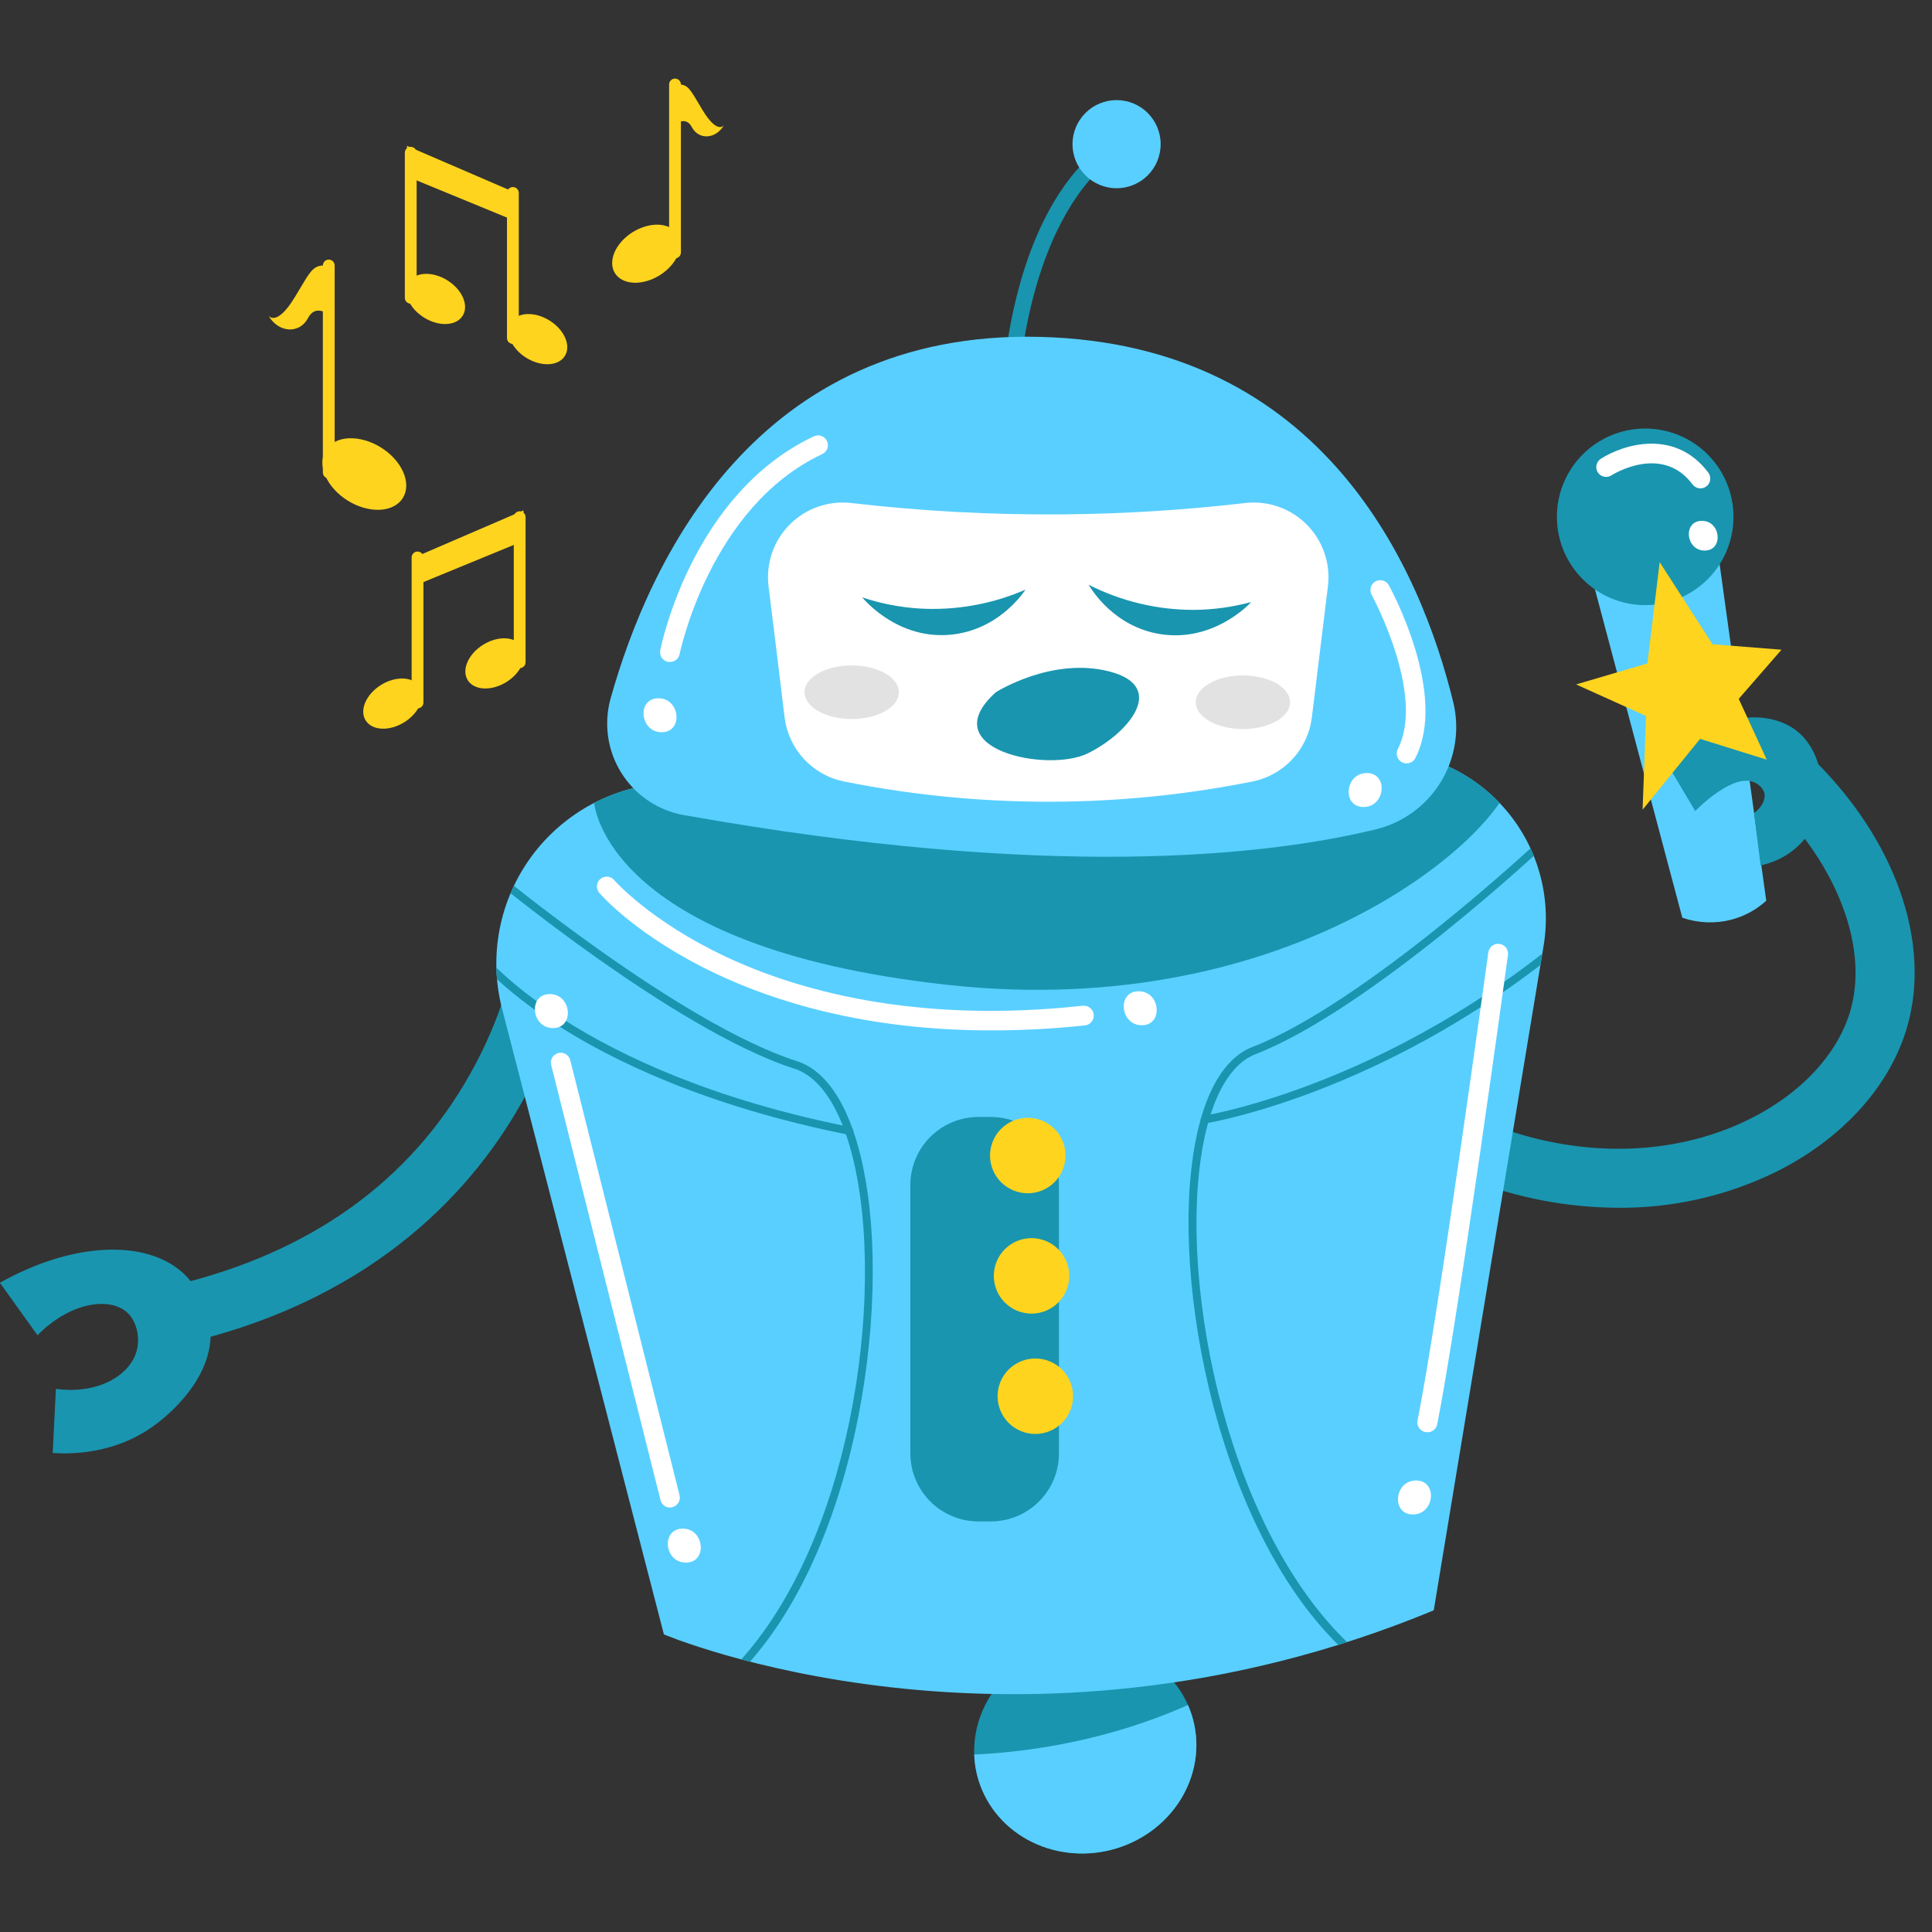 <svg xmlns="http://www.w3.org/2000/svg" xmlns:xlink="http://www.w3.org/1999/xlink" width="1080" zoomAndPan="magnify" viewBox="0 0 810 810" height="1080" preserveAspectRatio="xMidYMid meet" version="1.0"><rect x="0" y="0" width="810" height="810" fill="#333333" stroke="none"/><defs><clipPath id="id1"><path d="M 408 688 L 502 688 L 502 777.73 L 408 777.73 Z M 408 688 " clip-rule="nonzero"/></clipPath><clipPath id="id2"><path d="M 500.266 721.188 C 500.988 723.988 501.414 726.836 501.547 729.73 C 501.676 732.629 501.504 735.516 501.035 738.398 C 500.566 741.277 499.805 744.094 498.758 746.848 C 497.707 749.605 496.387 752.242 494.797 754.766 C 493.207 757.289 491.375 759.645 489.309 761.84 C 487.238 764.031 484.969 766.02 482.5 767.801 C 480.031 769.582 477.41 771.121 474.637 772.418 C 471.863 773.719 468.988 774.75 466.016 775.52 C 463.043 776.285 460.031 776.773 456.977 776.98 C 453.918 777.188 450.879 777.109 447.855 776.746 C 444.836 776.383 441.887 775.742 439.016 774.828 C 436.141 773.91 433.398 772.73 430.785 771.293 C 428.172 769.855 425.742 768.188 423.488 766.285 C 421.234 764.383 419.207 762.285 417.402 759.992 C 415.598 757.699 414.051 755.254 412.762 752.66 C 411.473 750.062 410.465 747.363 409.742 744.566 C 409.02 741.766 408.594 738.918 408.465 736.02 C 408.332 733.125 408.504 730.238 408.973 727.355 C 409.441 724.477 410.203 721.656 411.25 718.902 C 412.301 716.148 413.621 713.512 415.211 710.988 C 416.801 708.465 418.633 706.109 420.699 703.914 C 422.77 701.719 425.039 699.734 427.508 697.953 C 429.977 696.172 432.598 694.633 435.371 693.332 C 438.145 692.035 441.02 691 443.992 690.234 C 446.965 689.465 449.977 688.98 453.031 688.773 C 456.09 688.566 459.129 688.645 462.152 689.008 C 465.172 689.367 468.121 690.008 470.992 690.926 C 473.867 691.844 476.609 693.02 479.223 694.457 C 481.836 695.895 484.266 697.566 486.52 699.469 C 488.773 701.367 490.801 703.465 492.605 705.758 C 494.41 708.051 495.961 710.496 497.25 713.094 C 498.539 715.691 499.543 718.387 500.266 721.188 Z M 500.266 721.188 " clip-rule="nonzero"/></clipPath><clipPath id="id3"><path d="M 408 707 L 502 707 L 502 777.73 L 408 777.73 Z M 408 707 " clip-rule="nonzero"/></clipPath><clipPath id="id4"><path d="M 500.266 721.188 C 500.988 723.988 501.414 726.836 501.547 729.73 C 501.676 732.629 501.504 735.516 501.035 738.398 C 500.566 741.277 499.805 744.094 498.758 746.848 C 497.707 749.605 496.387 752.242 494.797 754.766 C 493.207 757.289 491.375 759.645 489.309 761.84 C 487.238 764.031 484.969 766.02 482.5 767.801 C 480.031 769.582 477.41 771.121 474.637 772.418 C 471.863 773.719 468.988 774.75 466.016 775.52 C 463.043 776.285 460.031 776.773 456.977 776.98 C 453.918 777.188 450.879 777.109 447.855 776.746 C 444.836 776.383 441.887 775.742 439.016 774.828 C 436.141 773.91 433.398 772.73 430.785 771.293 C 428.172 769.855 425.742 768.188 423.488 766.285 C 421.234 764.383 419.207 762.285 417.402 759.992 C 415.598 757.699 414.051 755.254 412.762 752.66 C 411.473 750.062 410.465 747.363 409.742 744.566 C 409.02 741.766 408.594 738.918 408.465 736.02 C 408.332 733.125 408.504 730.238 408.973 727.355 C 409.441 724.477 410.203 721.656 411.25 718.902 C 412.301 716.148 413.621 713.512 415.211 710.988 C 416.801 708.465 418.633 706.109 420.699 703.914 C 422.77 701.719 425.039 699.734 427.508 697.953 C 429.977 696.172 432.598 694.633 435.371 693.332 C 438.145 692.035 441.02 691 443.992 690.234 C 446.965 689.465 449.977 688.98 453.031 688.773 C 456.09 688.566 459.129 688.645 462.152 689.008 C 465.172 689.367 468.121 690.008 470.992 690.926 C 473.867 691.844 476.609 693.02 479.223 694.457 C 481.836 695.895 484.266 697.566 486.52 699.469 C 488.773 701.367 490.801 703.465 492.605 705.758 C 494.41 708.051 495.961 710.496 497.25 713.094 C 498.539 715.691 499.543 718.387 500.266 721.188 Z M 500.266 721.188 " clip-rule="nonzero"/></clipPath><clipPath id="id5"><path d="M 208 314.738 L 648.297 314.738 L 648.297 710.324 L 208 710.324 Z M 208 314.738 " clip-rule="nonzero"/></clipPath><clipPath id="id6"><path d="M 210.496 422.93 L 278.34 685.223 C 278.34 685.223 425.59 747.855 601.105 675.133 L 647.176 396.461 C 647.602 393.895 647.879 391.312 648.016 388.715 C 648.152 386.121 648.145 383.523 647.992 380.93 C 647.84 378.332 647.547 375.754 647.105 373.191 C 646.668 370.629 646.086 368.098 645.363 365.598 C 644.645 363.102 643.785 360.652 642.793 358.246 C 641.797 355.844 640.672 353.504 639.418 351.227 C 638.164 348.949 636.785 346.75 635.285 344.625 C 633.785 342.5 632.172 340.469 630.445 338.523 C 628.719 336.578 626.891 334.734 624.961 332.996 C 623.027 331.254 621.004 329.625 618.895 328.109 C 616.781 326.594 614.59 325.203 612.32 323.93 C 610.055 322.656 607.723 321.516 605.324 320.504 C 602.93 319.492 600.488 318.617 597.992 317.875 C 595.5 317.137 592.977 316.535 590.414 316.078 C 587.855 315.621 585.277 315.305 582.684 315.133 C 580.09 314.961 577.492 314.934 574.895 315.051 L 280.418 328.238 C 277.609 328.367 274.816 328.652 272.043 329.094 C 269.266 329.531 266.523 330.125 263.812 330.867 C 261.105 331.613 258.441 332.508 255.832 333.547 C 253.223 334.59 250.676 335.77 248.199 337.094 C 245.719 338.418 243.32 339.875 241.004 341.465 C 238.688 343.055 236.465 344.77 234.336 346.605 C 232.211 348.445 230.191 350.395 228.281 352.457 C 226.371 354.52 224.582 356.68 222.914 358.941 C 221.246 361.199 219.707 363.547 218.297 365.98 C 216.887 368.41 215.617 370.914 214.488 373.488 C 213.359 376.059 212.375 378.688 211.535 381.371 C 210.699 384.055 210.012 386.773 209.477 389.531 C 208.941 392.293 208.559 395.07 208.332 397.875 C 208.105 400.676 208.035 403.48 208.121 406.289 C 208.207 409.098 208.449 411.895 208.848 414.676 C 209.242 417.457 209.793 420.211 210.496 422.93 Z M 210.496 422.93 " clip-rule="nonzero"/></clipPath><clipPath id="id7"><path d="M 249 314.738 L 635 314.738 L 635 415 L 249 415 Z M 249 314.738 " clip-rule="nonzero"/></clipPath><clipPath id="id8"><path d="M 210.496 422.93 L 278.34 685.223 C 278.34 685.223 425.59 747.855 601.105 675.133 L 647.176 396.461 C 647.602 393.895 647.879 391.312 648.016 388.715 C 648.152 386.121 648.145 383.523 647.992 380.93 C 647.84 378.332 647.547 375.754 647.105 373.191 C 646.668 370.629 646.086 368.098 645.363 365.598 C 644.645 363.102 643.785 360.652 642.793 358.246 C 641.797 355.844 640.672 353.504 639.418 351.227 C 638.164 348.949 636.785 346.75 635.285 344.625 C 633.785 342.5 632.172 340.469 630.445 338.523 C 628.719 336.578 626.891 334.734 624.961 332.996 C 623.027 331.254 621.004 329.625 618.895 328.109 C 616.781 326.594 614.59 325.203 612.32 323.93 C 610.055 322.656 607.723 321.516 605.324 320.504 C 602.93 319.492 600.488 318.617 597.992 317.875 C 595.5 317.137 592.977 316.535 590.414 316.078 C 587.855 315.621 585.277 315.305 582.684 315.133 C 580.09 314.961 577.492 314.934 574.895 315.051 L 280.418 328.238 C 277.609 328.367 274.816 328.652 272.043 329.094 C 269.266 329.531 266.523 330.125 263.812 330.867 C 261.105 331.613 258.441 332.508 255.832 333.547 C 253.223 334.59 250.676 335.77 248.199 337.094 C 245.719 338.418 243.32 339.875 241.004 341.465 C 238.688 343.055 236.465 344.77 234.336 346.605 C 232.211 348.445 230.191 350.395 228.281 352.457 C 226.371 354.52 224.582 356.68 222.914 358.941 C 221.246 361.199 219.707 363.547 218.297 365.98 C 216.887 368.41 215.617 370.914 214.488 373.488 C 213.359 376.059 212.375 378.688 211.535 381.371 C 210.699 384.055 210.012 386.773 209.477 389.531 C 208.941 392.293 208.559 395.07 208.332 397.875 C 208.105 400.676 208.035 403.48 208.121 406.289 C 208.207 409.098 208.449 411.895 208.848 414.676 C 209.242 417.457 209.793 420.211 210.496 422.93 Z M 210.496 422.93 " clip-rule="nonzero"/></clipPath><clipPath id="id9"><path d="M 208 364 L 366 364 L 366 710.324 L 208 710.324 Z M 208 364 " clip-rule="nonzero"/></clipPath><clipPath id="id10"><path d="M 210.496 422.93 L 278.34 685.223 C 278.34 685.223 425.59 747.855 601.105 675.133 L 647.176 396.461 C 647.602 393.895 647.879 391.312 648.016 388.715 C 648.152 386.121 648.145 383.523 647.992 380.93 C 647.84 378.332 647.547 375.754 647.105 373.191 C 646.668 370.629 646.086 368.098 645.363 365.598 C 644.645 363.102 643.785 360.652 642.793 358.246 C 641.797 355.844 640.672 353.504 639.418 351.227 C 638.164 348.949 636.785 346.75 635.285 344.625 C 633.785 342.5 632.172 340.469 630.445 338.523 C 628.719 336.578 626.891 334.734 624.961 332.996 C 623.027 331.254 621.004 329.625 618.895 328.109 C 616.781 326.594 614.59 325.203 612.32 323.93 C 610.055 322.656 607.723 321.516 605.324 320.504 C 602.93 319.492 600.488 318.617 597.992 317.875 C 595.5 317.137 592.977 316.535 590.414 316.078 C 587.855 315.621 585.277 315.305 582.684 315.133 C 580.09 314.961 577.492 314.934 574.895 315.051 L 280.418 328.238 C 277.609 328.367 274.816 328.652 272.043 329.094 C 269.266 329.531 266.523 330.125 263.812 330.867 C 261.105 331.613 258.441 332.508 255.832 333.547 C 253.223 334.59 250.676 335.77 248.199 337.094 C 245.719 338.418 243.32 339.875 241.004 341.465 C 238.688 343.055 236.465 344.77 234.336 346.605 C 232.211 348.445 230.191 350.395 228.281 352.457 C 226.371 354.52 224.582 356.68 222.914 358.941 C 221.246 361.199 219.707 363.547 218.297 365.98 C 216.887 368.41 215.617 370.914 214.488 373.488 C 213.359 376.059 212.375 378.688 211.535 381.371 C 210.699 384.055 210.012 386.773 209.477 389.531 C 208.941 392.293 208.559 395.07 208.332 397.875 C 208.105 400.676 208.035 403.48 208.121 406.289 C 208.207 409.098 208.449 411.895 208.848 414.676 C 209.242 417.457 209.793 420.211 210.496 422.93 Z M 210.496 422.93 " clip-rule="nonzero"/></clipPath><clipPath id="id11"><path d="M 498 351 L 648.297 351 L 648.297 708 L 498 708 Z M 498 351 " clip-rule="nonzero"/></clipPath><clipPath id="id12"><path d="M 210.496 422.93 L 278.34 685.223 C 278.34 685.223 425.59 747.855 601.105 675.133 L 647.176 396.461 C 647.602 393.895 647.879 391.312 648.016 388.715 C 648.152 386.121 648.145 383.523 647.992 380.93 C 647.84 378.332 647.547 375.754 647.105 373.191 C 646.668 370.629 646.086 368.098 645.363 365.598 C 644.645 363.102 643.785 360.652 642.793 358.246 C 641.797 355.844 640.672 353.504 639.418 351.227 C 638.164 348.949 636.785 346.75 635.285 344.625 C 633.785 342.5 632.172 340.469 630.445 338.523 C 628.719 336.578 626.891 334.734 624.961 332.996 C 623.027 331.254 621.004 329.625 618.895 328.109 C 616.781 326.594 614.59 325.203 612.32 323.93 C 610.055 322.656 607.723 321.516 605.324 320.504 C 602.93 319.492 600.488 318.617 597.992 317.875 C 595.5 317.137 592.977 316.535 590.414 316.078 C 587.855 315.621 585.277 315.305 582.684 315.133 C 580.09 314.961 577.492 314.934 574.895 315.051 L 280.418 328.238 C 277.609 328.367 274.816 328.652 272.043 329.094 C 269.266 329.531 266.523 330.125 263.812 330.867 C 261.105 331.613 258.441 332.508 255.832 333.547 C 253.223 334.59 250.676 335.77 248.199 337.094 C 245.719 338.418 243.32 339.875 241.004 341.465 C 238.688 343.055 236.465 344.77 234.336 346.605 C 232.211 348.445 230.191 350.395 228.281 352.457 C 226.371 354.52 224.582 356.68 222.914 358.941 C 221.246 361.199 219.707 363.547 218.297 365.98 C 216.887 368.41 215.617 370.914 214.488 373.488 C 213.359 376.059 212.375 378.688 211.535 381.371 C 210.699 384.055 210.012 386.773 209.477 389.531 C 208.941 392.293 208.559 395.07 208.332 397.875 C 208.105 400.676 208.035 403.48 208.121 406.289 C 208.207 409.098 208.449 411.895 208.848 414.676 C 209.242 417.457 209.793 420.211 210.496 422.93 Z M 210.496 422.93 " clip-rule="nonzero"/></clipPath><clipPath id="id13"><path d="M 208 398 L 358 398 L 358 476 L 208 476 Z M 208 398 " clip-rule="nonzero"/></clipPath><clipPath id="id14"><path d="M 210.496 422.93 L 278.34 685.223 C 278.34 685.223 425.59 747.855 601.105 675.133 L 647.176 396.461 C 647.602 393.895 647.879 391.312 648.016 388.715 C 648.152 386.121 648.145 383.523 647.992 380.93 C 647.84 378.332 647.547 375.754 647.105 373.191 C 646.668 370.629 646.086 368.098 645.363 365.598 C 644.645 363.102 643.785 360.652 642.793 358.246 C 641.797 355.844 640.672 353.504 639.418 351.227 C 638.164 348.949 636.785 346.75 635.285 344.625 C 633.785 342.5 632.172 340.469 630.445 338.523 C 628.719 336.578 626.891 334.734 624.961 332.996 C 623.027 331.254 621.004 329.625 618.895 328.109 C 616.781 326.594 614.59 325.203 612.32 323.93 C 610.055 322.656 607.723 321.516 605.324 320.504 C 602.93 319.492 600.488 318.617 597.992 317.875 C 595.5 317.137 592.977 316.535 590.414 316.078 C 587.855 315.621 585.277 315.305 582.684 315.133 C 580.09 314.961 577.492 314.934 574.895 315.051 L 280.418 328.238 C 277.609 328.367 274.816 328.652 272.043 329.094 C 269.266 329.531 266.523 330.125 263.812 330.867 C 261.105 331.613 258.441 332.508 255.832 333.547 C 253.223 334.59 250.676 335.77 248.199 337.094 C 245.719 338.418 243.32 339.875 241.004 341.465 C 238.688 343.055 236.465 344.77 234.336 346.605 C 232.211 348.445 230.191 350.395 228.281 352.457 C 226.371 354.52 224.582 356.68 222.914 358.941 C 221.246 361.199 219.707 363.547 218.297 365.98 C 216.887 368.41 215.617 370.914 214.488 373.488 C 213.359 376.059 212.375 378.688 211.535 381.371 C 210.699 384.055 210.012 386.773 209.477 389.531 C 208.941 392.293 208.559 395.07 208.332 397.875 C 208.105 400.676 208.035 403.48 208.121 406.289 C 208.207 409.098 208.449 411.895 208.848 414.676 C 209.242 417.457 209.793 420.211 210.496 422.93 Z M 210.496 422.93 " clip-rule="nonzero"/></clipPath><clipPath id="id15"><path d="M 503 368 L 648.297 368 L 648.297 472 L 503 472 Z M 503 368 " clip-rule="nonzero"/></clipPath><clipPath id="id16"><path d="M 210.496 422.93 L 278.34 685.223 C 278.34 685.223 425.59 747.855 601.105 675.133 L 647.176 396.461 C 647.602 393.895 647.879 391.312 648.016 388.715 C 648.152 386.121 648.145 383.523 647.992 380.93 C 647.84 378.332 647.547 375.754 647.105 373.191 C 646.668 370.629 646.086 368.098 645.363 365.598 C 644.645 363.102 643.785 360.652 642.793 358.246 C 641.797 355.844 640.672 353.504 639.418 351.227 C 638.164 348.949 636.785 346.75 635.285 344.625 C 633.785 342.5 632.172 340.469 630.445 338.523 C 628.719 336.578 626.891 334.734 624.961 332.996 C 623.027 331.254 621.004 329.625 618.895 328.109 C 616.781 326.594 614.59 325.203 612.32 323.93 C 610.055 322.656 607.723 321.516 605.324 320.504 C 602.93 319.492 600.488 318.617 597.992 317.875 C 595.5 317.137 592.977 316.535 590.414 316.078 C 587.855 315.621 585.277 315.305 582.684 315.133 C 580.09 314.961 577.492 314.934 574.895 315.051 L 280.418 328.238 C 277.609 328.367 274.816 328.652 272.043 329.094 C 269.266 329.531 266.523 330.125 263.812 330.867 C 261.105 331.613 258.441 332.508 255.832 333.547 C 253.223 334.59 250.676 335.77 248.199 337.094 C 245.719 338.418 243.32 339.875 241.004 341.465 C 238.688 343.055 236.465 344.77 234.336 346.605 C 232.211 348.445 230.191 350.395 228.281 352.457 C 226.371 354.52 224.582 356.68 222.914 358.941 C 221.246 361.199 219.707 363.547 218.297 365.98 C 216.887 368.41 215.617 370.914 214.488 373.488 C 213.359 376.059 212.375 378.688 211.535 381.371 C 210.699 384.055 210.012 386.773 209.477 389.531 C 208.941 392.293 208.559 395.07 208.332 397.875 C 208.105 400.676 208.035 403.48 208.121 406.289 C 208.207 409.098 208.449 411.895 208.848 414.676 C 209.242 417.457 209.793 420.211 210.496 422.93 Z M 210.496 422.93 " clip-rule="nonzero"/></clipPath><clipPath id="id17"><path d="M 280 32.23 L 286 32.23 L 286 109 L 280 109 Z M 280 32.23 " clip-rule="nonzero"/></clipPath></defs><path fill="#1995af" d="M 678.527 506.367 C 667.828 506.324 657.223 505.301 646.711 503.289 C 636.199 501.277 625.965 498.312 616.004 494.398 C 615.246 494.105 614.523 493.742 613.836 493.305 C 613.152 492.871 612.512 492.371 611.926 491.809 C 611.336 491.246 610.809 490.633 610.344 489.969 C 609.875 489.301 609.477 488.598 609.148 487.852 C 608.82 487.109 608.566 486.34 608.391 485.543 C 608.215 484.75 608.117 483.945 608.098 483.133 C 608.082 482.32 608.141 481.512 608.281 480.711 C 608.422 479.91 608.641 479.133 608.938 478.375 C 609.23 477.613 609.598 476.895 610.035 476.207 C 610.469 475.52 610.969 474.883 611.531 474.297 C 612.094 473.707 612.711 473.184 613.375 472.715 C 614.043 472.25 614.75 471.852 615.492 471.523 C 616.238 471.199 617.008 470.945 617.801 470.77 C 618.598 470.594 619.398 470.5 620.215 470.48 C 621.027 470.465 621.832 470.527 622.633 470.668 C 623.434 470.809 624.215 471.027 624.973 471.324 C 662.027 485.746 701.523 485.004 733.336 469.281 C 755.059 458.535 770.523 441.918 775.797 423.688 C 783.461 397.152 770.273 362.539 742.254 335.309 C 741.676 334.742 741.164 334.125 740.707 333.457 C 740.254 332.789 739.867 332.086 739.551 331.34 C 739.234 330.598 738.992 329.832 738.828 329.039 C 738.66 328.25 738.574 327.453 738.566 326.645 C 738.555 325.836 738.625 325.035 738.773 324.242 C 738.918 323.449 739.141 322.676 739.441 321.926 C 739.742 321.176 740.109 320.461 740.547 319.781 C 740.988 319.105 741.488 318.477 742.051 317.895 C 742.613 317.316 743.227 316.797 743.891 316.336 C 744.555 315.875 745.254 315.484 745.996 315.164 C 746.738 314.84 747.5 314.594 748.289 314.422 C 749.078 314.25 749.879 314.156 750.688 314.141 C 751.492 314.125 752.293 314.188 753.09 314.328 C 753.887 314.469 754.66 314.688 755.41 314.98 C 756.164 315.273 756.883 315.637 757.562 316.07 C 758.246 316.504 758.879 317 759.461 317.559 C 794.523 351.578 809.883 394.879 799.582 430.562 C 792.395 455.453 772.254 477.652 744.328 491.449 C 734.082 496.434 723.402 500.184 712.289 502.703 C 701.176 505.223 689.922 506.445 678.527 506.367 Z M 678.527 506.367 " fill-opacity="1" fill-rule="nonzero"/><g clip-path="url(#id1)"><g clip-path="url(#id2)"><path fill="#1995af" d="M 500.266 721.188 C 500.629 722.586 500.914 723.996 501.129 725.426 C 501.34 726.852 501.48 728.289 501.547 729.73 C 501.609 731.176 501.598 732.621 501.516 734.07 C 501.43 735.52 501.27 736.961 501.035 738.398 C 500.801 739.832 500.492 741.258 500.113 742.672 C 499.734 744.082 499.281 745.477 498.758 746.848 C 498.234 748.223 497.641 749.57 496.98 750.895 C 496.316 752.215 495.59 753.508 494.797 754.766 C 494.004 756.023 493.148 757.242 492.23 758.426 C 491.312 759.605 490.34 760.746 489.309 761.84 C 488.273 762.934 487.191 763.977 486.055 764.973 C 484.914 765.969 483.73 766.914 482.5 767.801 C 481.27 768.688 479.996 769.52 478.68 770.289 C 477.367 771.062 476.02 771.773 474.637 772.418 C 473.25 773.066 471.84 773.652 470.398 774.168 C 468.961 774.688 467.5 775.137 466.016 775.52 C 464.535 775.902 463.039 776.215 461.527 776.461 C 460.016 776.703 458.5 776.879 456.977 776.98 C 455.449 777.082 453.926 777.113 452.402 777.074 C 450.879 777.035 449.363 776.926 447.855 776.746 C 446.352 776.566 444.855 776.316 443.379 775.992 C 441.902 775.672 440.449 775.285 439.016 774.828 C 437.582 774.367 436.176 773.844 434.805 773.254 C 433.43 772.664 432.09 772.012 430.785 771.293 C 429.484 770.578 428.223 769.801 427.004 768.965 C 425.781 768.129 424.613 767.234 423.488 766.285 C 422.363 765.336 421.293 764.336 420.277 763.285 C 419.262 762.234 418.301 761.137 417.402 759.992 C 416.5 758.852 415.664 757.664 414.887 756.441 C 414.113 755.215 413.402 753.953 412.762 752.66 C 412.117 751.363 411.543 750.039 411.039 748.688 C 410.535 747.336 410.102 745.961 409.742 744.566 C 409.383 743.168 409.094 741.758 408.879 740.328 C 408.668 738.902 408.527 737.465 408.465 736.02 C 408.398 734.578 408.41 733.129 408.492 731.684 C 408.578 730.234 408.738 728.793 408.973 727.355 C 409.207 725.918 409.516 724.496 409.895 723.082 C 410.277 721.672 410.727 720.277 411.25 718.902 C 411.773 717.531 412.367 716.184 413.027 714.859 C 413.691 713.535 414.418 712.246 415.211 710.988 C 416.004 709.73 416.859 708.512 417.777 707.328 C 418.695 706.145 419.668 705.008 420.699 703.914 C 421.734 702.82 422.816 701.773 423.953 700.777 C 425.094 699.781 426.277 698.84 427.508 697.953 C 428.738 697.062 430.012 696.234 431.328 695.461 C 432.641 694.691 433.988 693.98 435.371 693.332 C 436.758 692.684 438.168 692.102 439.609 691.586 C 441.047 691.066 442.508 690.617 443.992 690.234 C 445.473 689.852 446.969 689.539 448.48 689.293 C 449.992 689.051 451.508 688.875 453.031 688.773 C 454.559 688.668 456.082 688.637 457.605 688.676 C 459.129 688.715 460.645 688.824 462.152 689.008 C 463.656 689.188 465.152 689.438 466.629 689.758 C 468.105 690.078 469.562 690.469 470.992 690.926 C 472.426 691.383 473.832 691.906 475.207 692.5 C 476.578 693.09 477.918 693.742 479.223 694.457 C 480.523 695.176 481.785 695.953 483.004 696.789 C 484.227 697.625 485.395 698.52 486.52 699.469 C 487.645 700.414 488.715 701.414 489.73 702.465 C 490.746 703.52 491.707 704.617 492.605 705.758 C 493.508 706.902 494.344 708.086 495.121 709.312 C 495.895 710.539 496.605 711.797 497.25 713.094 C 497.891 714.391 498.465 715.711 498.969 717.066 C 499.473 718.418 499.906 719.793 500.266 721.188 Z M 500.266 721.188 " fill-opacity="1" fill-rule="nonzero"/></g></g><g clip-path="url(#id3)"><g clip-path="url(#id4)"><path fill="#59cfff" d="M 389.82 735.559 C 389.82 735.559 451.879 740.422 513 707.539 L 508.27 752.387 C 508.27 752.387 482.207 786.047 480.031 786.605 C 477.855 787.168 410.375 786.473 410.375 786.473 Z M 389.82 735.559 " fill-opacity="1" fill-rule="nonzero"/></g></g><path fill="#1995af" d="M 423.395 228.336 C 422.977 228.336 422.574 228.262 422.184 228.109 C 421.797 227.957 421.449 227.738 421.141 227.453 C 420.836 227.168 420.594 226.836 420.414 226.461 C 420.234 226.082 420.129 225.688 420.098 225.27 C 410.207 90.457 461.785 61.516 463.996 60.344 C 464.379 60.148 464.789 60.031 465.219 59.996 C 465.648 59.957 466.07 60.004 466.484 60.133 C 466.895 60.266 467.27 60.469 467.602 60.742 C 467.934 61.02 468.199 61.348 468.402 61.73 C 468.605 62.113 468.73 62.516 468.773 62.945 C 468.816 63.379 468.777 63.801 468.656 64.215 C 468.531 64.629 468.336 65.004 468.066 65.34 C 467.797 65.68 467.473 65.953 467.094 66.16 C 466.469 66.508 417.199 95.039 426.676 224.793 C 426.707 225.227 426.656 225.652 426.516 226.07 C 426.379 226.484 426.168 226.855 425.883 227.188 C 425.598 227.52 425.258 227.781 424.867 227.977 C 424.477 228.172 424.062 228.289 423.625 228.32 Z M 423.395 228.336 " fill-opacity="1" fill-rule="nonzero"/><path fill="#59cfff" d="M 486.609 60.441 C 486.609 61.047 486.582 61.652 486.52 62.254 C 486.461 62.855 486.371 63.453 486.254 64.047 C 486.137 64.641 485.988 65.227 485.812 65.805 C 485.637 66.387 485.434 66.953 485.203 67.512 C 484.973 68.074 484.715 68.617 484.43 69.152 C 484.145 69.688 483.832 70.203 483.496 70.707 C 483.16 71.211 482.801 71.695 482.414 72.164 C 482.031 72.633 481.625 73.078 481.199 73.508 C 480.77 73.938 480.32 74.34 479.855 74.727 C 479.387 75.109 478.902 75.469 478.398 75.805 C 477.895 76.141 477.375 76.453 476.844 76.738 C 476.309 77.023 475.762 77.281 475.203 77.512 C 474.645 77.746 474.074 77.949 473.496 78.125 C 472.918 78.301 472.332 78.445 471.738 78.566 C 471.145 78.684 470.547 78.77 469.941 78.832 C 469.34 78.891 468.738 78.918 468.133 78.918 C 467.527 78.918 466.922 78.891 466.32 78.832 C 465.719 78.77 465.121 78.684 464.527 78.566 C 463.934 78.445 463.348 78.301 462.77 78.125 C 462.188 77.949 461.621 77.746 461.062 77.512 C 460.5 77.281 459.953 77.023 459.422 76.738 C 458.887 76.453 458.371 76.141 457.867 75.805 C 457.363 75.469 456.879 75.109 456.41 74.727 C 455.941 74.34 455.492 73.938 455.066 73.508 C 454.637 73.078 454.23 72.633 453.848 72.164 C 453.465 71.695 453.105 71.211 452.77 70.707 C 452.434 70.203 452.121 69.688 451.836 69.152 C 451.551 68.617 451.293 68.074 451.059 67.512 C 450.828 66.953 450.625 66.387 450.449 65.805 C 450.273 65.227 450.125 64.641 450.008 64.047 C 449.891 63.453 449.801 62.855 449.742 62.254 C 449.684 61.652 449.652 61.047 449.652 60.441 C 449.652 59.836 449.684 59.234 449.742 58.633 C 449.801 58.027 449.891 57.43 450.008 56.836 C 450.125 56.246 450.273 55.656 450.449 55.078 C 450.625 54.5 450.828 53.93 451.059 53.371 C 451.293 52.812 451.551 52.266 451.836 51.734 C 452.121 51.199 452.434 50.68 452.77 50.176 C 453.105 49.676 453.465 49.188 453.848 48.723 C 454.23 48.254 454.637 47.805 455.066 47.379 C 455.492 46.949 455.941 46.543 456.41 46.16 C 456.879 45.777 457.363 45.414 457.867 45.078 C 458.371 44.742 458.887 44.434 459.422 44.148 C 459.957 43.863 460.5 43.602 461.062 43.371 C 461.621 43.141 462.188 42.938 462.77 42.762 C 463.348 42.586 463.934 42.438 464.527 42.32 C 465.121 42.203 465.719 42.113 466.32 42.055 C 466.922 41.996 467.527 41.965 468.133 41.965 C 468.738 41.965 469.34 41.996 469.941 42.055 C 470.547 42.113 471.145 42.203 471.738 42.32 C 472.332 42.438 472.918 42.586 473.496 42.762 C 474.074 42.938 474.645 43.141 475.203 43.371 C 475.762 43.602 476.309 43.863 476.844 44.148 C 477.375 44.434 477.895 44.742 478.398 45.078 C 478.902 45.414 479.387 45.777 479.855 46.16 C 480.32 46.543 480.77 46.949 481.199 47.379 C 481.625 47.805 482.031 48.254 482.414 48.723 C 482.801 49.188 483.16 49.676 483.496 50.176 C 483.832 50.68 484.145 51.199 484.43 51.734 C 484.715 52.266 484.973 52.812 485.203 53.371 C 485.434 53.93 485.637 54.5 485.812 55.078 C 485.988 55.656 486.137 56.246 486.254 56.836 C 486.371 57.43 486.461 58.027 486.52 58.633 C 486.582 59.234 486.609 59.836 486.609 60.441 Z M 486.609 60.441 " fill-opacity="1" fill-rule="nonzero"/><path fill="#1995af" d="M 76.516 563.102 C 75.766 563.098 75.023 563.031 74.285 562.895 C 73.551 562.758 72.832 562.555 72.129 562.289 C 71.43 562.02 70.758 561.691 70.117 561.305 C 69.477 560.914 68.879 560.469 68.316 559.973 C 67.758 559.473 67.246 558.93 66.785 558.336 C 66.324 557.746 65.922 557.117 65.574 556.453 C 65.227 555.789 64.945 555.098 64.723 554.383 C 64.504 553.664 64.348 552.934 64.262 552.191 C 64.172 551.445 64.152 550.699 64.199 549.953 C 64.246 549.203 64.363 548.465 64.543 547.738 C 64.727 547.012 64.973 546.309 65.281 545.625 C 65.59 544.941 65.961 544.293 66.391 543.676 C 66.816 543.062 67.297 542.492 67.828 541.961 C 68.363 541.434 68.938 540.957 69.555 540.535 C 70.176 540.113 70.828 539.75 71.512 539.445 C 72.195 539.141 72.902 538.898 73.633 538.723 C 130.352 525.074 171.973 495.223 197.258 449.98 C 216.395 415.859 218.688 385.184 218.688 384.891 C 218.742 384.078 218.875 383.277 219.086 382.492 C 219.297 381.707 219.582 380.949 219.941 380.223 C 220.305 379.492 220.73 378.805 221.227 378.16 C 221.723 377.516 222.277 376.926 222.891 376.391 C 223.504 375.852 224.16 375.383 224.867 374.977 C 225.57 374.57 226.309 374.238 227.078 373.977 C 227.852 373.715 228.641 373.531 229.445 373.426 C 230.254 373.324 231.062 373.297 231.875 373.352 C 232.684 373.406 233.484 373.539 234.27 373.75 C 235.055 373.961 235.812 374.246 236.543 374.605 C 237.27 374.969 237.957 375.395 238.602 375.891 C 239.246 376.387 239.84 376.941 240.375 377.555 C 240.91 378.168 241.379 378.824 241.785 379.531 C 242.191 380.234 242.527 380.973 242.785 381.742 C 243.047 382.516 243.23 383.305 243.336 384.109 C 243.441 384.918 243.465 385.727 243.41 386.535 C 243.328 387.973 240.875 422.207 219.395 461.039 C 199.617 496.84 159.23 543.566 79.285 562.77 C 78.375 562.992 77.453 563.102 76.516 563.102 Z M 76.516 563.102 " fill-opacity="1" fill-rule="nonzero"/><path fill="#59cfff" d="M 740.504 377.637 C 736.242 381.492 731.328 384.148 725.77 385.613 C 722.391 386.469 718.961 386.82 715.48 386.676 C 711.996 386.531 708.609 385.891 705.312 384.758 C 692.609 336.957 679.895 289.156 667.172 241.355 L 720.148 230.676 Z M 740.504 377.637 " fill-opacity="1" fill-rule="nonzero"/><path fill="#1995af" d="M 726.773 216.684 C 726.773 217.895 726.715 219.105 726.598 220.312 C 726.477 221.52 726.301 222.715 726.062 223.906 C 725.828 225.094 725.531 226.27 725.18 227.43 C 724.828 228.59 724.422 229.73 723.957 230.848 C 723.492 231.969 722.977 233.062 722.402 234.133 C 721.832 235.203 721.207 236.242 720.535 237.25 C 719.863 238.258 719.141 239.23 718.371 240.168 C 717.602 241.105 716.789 242.004 715.93 242.859 C 715.074 243.719 714.176 244.531 713.238 245.301 C 712.301 246.07 711.328 246.789 710.32 247.465 C 709.312 248.137 708.273 248.762 707.203 249.332 C 706.137 249.902 705.039 250.422 703.922 250.883 C 702.801 251.348 701.66 251.758 700.5 252.109 C 699.34 252.461 698.164 252.754 696.977 252.992 C 695.785 253.227 694.59 253.406 693.383 253.523 C 692.176 253.645 690.965 253.703 689.754 253.703 C 688.539 253.703 687.332 253.645 686.125 253.523 C 684.918 253.406 683.719 253.227 682.531 252.992 C 681.34 252.754 680.168 252.461 679.004 252.109 C 677.844 251.758 676.707 251.348 675.586 250.883 C 674.465 250.422 673.371 249.902 672.301 249.332 C 671.23 248.762 670.191 248.137 669.184 247.465 C 668.176 246.789 667.203 246.07 666.266 245.301 C 665.328 244.531 664.43 243.719 663.574 242.859 C 662.719 242.004 661.902 241.105 661.133 240.168 C 660.363 239.23 659.645 238.258 658.969 237.25 C 658.297 236.242 657.672 235.203 657.102 234.133 C 656.531 233.062 656.012 231.969 655.551 230.848 C 655.086 229.73 654.676 228.59 654.324 227.43 C 653.973 226.27 653.68 225.094 653.441 223.906 C 653.207 222.715 653.027 221.52 652.91 220.312 C 652.789 219.105 652.73 217.895 652.73 216.684 C 652.73 215.469 652.789 214.262 652.91 213.055 C 653.027 211.848 653.207 210.648 653.441 209.461 C 653.68 208.27 653.973 207.098 654.324 205.938 C 654.676 204.777 655.086 203.637 655.551 202.516 C 656.012 201.395 656.531 200.301 657.102 199.23 C 657.676 198.16 658.297 197.125 658.969 196.113 C 659.645 195.105 660.363 194.133 661.133 193.195 C 661.902 192.262 662.719 191.363 663.574 190.504 C 664.43 189.648 665.328 188.836 666.266 188.066 C 667.203 187.297 668.176 186.574 669.184 185.902 C 670.191 185.227 671.23 184.605 672.301 184.035 C 673.371 183.461 674.465 182.945 675.586 182.48 C 676.707 182.016 677.844 181.609 679.004 181.258 C 680.168 180.906 681.34 180.609 682.531 180.375 C 683.719 180.137 684.918 179.961 686.125 179.84 C 687.332 179.723 688.539 179.664 689.754 179.664 C 690.965 179.664 692.176 179.723 693.383 179.84 C 694.59 179.961 695.785 180.137 696.977 180.375 C 698.164 180.609 699.34 180.906 700.5 181.258 C 701.66 181.609 702.801 182.016 703.922 182.48 C 705.039 182.945 706.137 183.461 707.203 184.035 C 708.273 184.605 709.312 185.227 710.32 185.902 C 711.328 186.574 712.301 187.297 713.238 188.066 C 714.176 188.836 715.074 189.648 715.93 190.504 C 716.789 191.363 717.602 192.262 718.371 193.195 C 719.141 194.133 719.863 195.105 720.535 196.113 C 721.207 197.125 721.832 198.16 722.402 199.23 C 722.977 200.301 723.492 201.395 723.957 202.516 C 724.422 203.637 724.828 204.777 725.18 205.938 C 725.531 207.098 725.828 208.27 726.062 209.461 C 726.301 210.648 726.477 211.848 726.598 213.055 C 726.715 214.262 726.773 215.469 726.773 216.684 Z M 726.773 216.684 " fill-opacity="1" fill-rule="nonzero"/><path fill="#1995af" d="M 700.023 322.008 C 713.34 299.441 740.473 295.637 753.855 306.891 C 765.164 316.387 767.457 337.336 757.434 350.754 C 756.25 352.293 754.938 353.715 753.496 355.02 C 752.059 356.324 750.516 357.492 748.867 358.52 C 747.219 359.551 745.496 360.426 743.691 361.148 C 741.887 361.871 740.035 362.426 738.133 362.82 L 735.414 340.879 C 738.707 338.426 740.355 335.109 739.699 332.359 C 739.332 331.367 738.781 330.488 738.043 329.73 C 737.305 328.973 736.445 328.398 735.461 328.008 C 726.707 324.035 711.957 338.738 710.734 340.039 Z M 700.023 322.008 " fill-opacity="1" fill-rule="nonzero"/><g clip-path="url(#id5)"><g clip-path="url(#id6)"><path fill="#59cfff" d="M 210.496 422.93 L 278.34 685.223 C 278.34 685.223 425.59 747.855 601.105 675.133 L 647.176 396.461 C 647.387 395.18 647.562 393.891 647.703 392.602 C 647.844 391.309 647.949 390.016 648.016 388.715 C 648.086 387.418 648.117 386.121 648.113 384.82 C 648.109 383.523 648.07 382.227 647.992 380.93 C 647.918 379.633 647.805 378.336 647.656 377.047 C 647.508 375.758 647.324 374.473 647.105 373.191 C 646.887 371.91 646.633 370.637 646.34 369.371 C 646.051 368.105 645.727 366.848 645.363 365.598 C 645.004 364.352 644.609 363.113 644.18 361.887 C 643.75 360.66 643.289 359.449 642.793 358.246 C 642.293 357.047 641.766 355.863 641.203 354.691 C 640.641 353.52 640.047 352.367 639.418 351.227 C 638.793 350.09 638.133 348.969 637.445 347.871 C 636.754 346.77 636.035 345.688 635.285 344.625 C 634.535 343.562 633.758 342.523 632.949 341.508 C 632.145 340.488 631.309 339.496 630.445 338.523 C 629.582 337.551 628.695 336.605 627.781 335.684 C 626.863 334.762 625.926 333.863 624.961 332.996 C 623.996 332.125 623.008 331.281 621.992 330.469 C 620.98 329.652 619.949 328.867 618.895 328.109 C 617.836 327.352 616.762 326.625 615.664 325.93 C 614.57 325.23 613.453 324.566 612.32 323.93 C 611.188 323.293 610.039 322.691 608.871 322.121 C 607.703 321.547 606.523 321.008 605.324 320.504 C 604.129 320 602.918 319.527 601.695 319.09 C 600.473 318.648 599.238 318.246 597.992 317.875 C 596.75 317.508 595.492 317.172 594.23 316.871 C 592.965 316.57 591.695 316.309 590.414 316.078 C 589.137 315.848 587.852 315.656 586.562 315.496 C 585.273 315.34 583.98 315.219 582.684 315.133 C 581.387 315.047 580.09 314.996 578.789 314.984 C 577.492 314.969 576.195 314.992 574.895 315.051 L 280.418 328.238 C 279.016 328.301 277.613 328.406 276.219 328.547 C 274.82 328.691 273.43 328.871 272.043 329.094 C 270.656 329.312 269.277 329.57 267.902 329.867 C 266.531 330.164 265.168 330.496 263.812 330.867 C 262.461 331.242 261.117 331.652 259.785 332.098 C 258.453 332.543 257.137 333.027 255.832 333.547 C 254.527 334.066 253.238 334.625 251.965 335.215 C 250.691 335.805 249.438 336.434 248.199 337.094 C 246.957 337.754 245.738 338.449 244.539 339.18 C 243.34 339.91 242.16 340.672 241.004 341.465 C 239.844 342.262 238.711 343.086 237.598 343.945 C 236.488 344.801 235.398 345.688 234.336 346.605 C 233.273 347.523 232.238 348.473 231.23 349.449 C 230.219 350.422 229.238 351.426 228.281 352.457 C 227.328 353.484 226.402 354.543 225.508 355.625 C 224.613 356.707 223.746 357.812 222.914 358.941 C 222.078 360.07 221.277 361.223 220.508 362.395 C 219.738 363.57 219 364.766 218.297 365.98 C 217.594 367.195 216.922 368.43 216.289 369.68 C 215.652 370.934 215.055 372.203 214.488 373.488 C 213.922 374.773 213.395 376.074 212.902 377.387 C 212.41 378.703 211.953 380.031 211.535 381.371 C 211.117 382.711 210.734 384.062 210.395 385.422 C 210.051 386.785 209.742 388.156 209.477 389.531 C 209.207 390.91 208.98 392.297 208.789 393.688 C 208.598 395.078 208.445 396.473 208.332 397.875 C 208.219 399.273 208.145 400.676 208.109 402.078 C 208.074 403.48 208.078 404.887 208.121 406.289 C 208.164 407.691 208.246 409.094 208.367 410.492 C 208.488 411.891 208.648 413.285 208.848 414.676 C 209.043 416.066 209.281 417.449 209.555 418.828 C 209.832 420.203 210.145 421.57 210.496 422.93 Z M 210.496 422.93 " fill-opacity="1" fill-rule="nonzero"/></g></g><g clip-path="url(#id7)"><g clip-path="url(#id8)"><path fill="#1995af" d="M 249.117 336.594 C 249.117 336.594 253.203 397.168 397.301 412.91 C 541.402 428.652 629.539 350.703 634.5 324.527 C 639.461 298.355 549.395 285.762 549.395 285.762 L 366.941 276.055 C 366.941 276.055 283.531 274.801 249.117 336.594 Z M 249.117 336.594 " fill-opacity="1" fill-rule="nonzero"/></g></g><g clip-path="url(#id9)"><g clip-path="url(#id10)"><path fill="#1995af" d="M 291.625 716.324 C 291.035 716.332 290.574 716.09 290.242 715.598 C 290.121 715.418 290.039 715.219 289.996 715.004 C 289.953 714.785 289.953 714.57 289.996 714.355 C 290.039 714.141 290.121 713.945 290.246 713.762 C 290.367 713.578 290.52 713.43 290.703 713.309 C 316.73 696.066 338.027 662.211 350.688 618.02 C 361.699 579.598 365.391 535.969 360.578 501.34 C 356.457 471.672 346.434 452.336 333.082 448.066 C 307.234 439.824 273.988 418.398 250.664 401.914 C 225.41 384.098 205.996 367.992 205.797 367.844 C 205.629 367.707 205.492 367.539 205.391 367.344 C 205.289 367.152 205.227 366.945 205.207 366.727 C 205.188 366.512 205.211 366.297 205.273 366.086 C 205.34 365.879 205.441 365.691 205.582 365.523 C 205.723 365.352 205.891 365.219 206.082 365.117 C 206.277 365.012 206.48 364.953 206.699 364.934 C 206.918 364.91 207.133 364.934 207.34 365 C 207.551 365.066 207.738 365.168 207.906 365.309 C 208.68 365.949 285.379 429.328 334.105 444.887 C 348.941 449.617 359.488 469.477 363.855 500.828 C 372.824 565.277 353.043 675.906 292.551 716.012 C 292.273 716.211 291.965 716.316 291.625 716.324 Z M 291.625 716.324 " fill-opacity="1" fill-rule="nonzero"/></g></g><g clip-path="url(#id11)"><g clip-path="url(#id12)"><path fill="#1995af" d="M 584.309 707.176 C 584.012 707.172 583.738 707.098 583.484 706.945 C 520.598 670.684 493.93 561.551 498.855 496.66 C 501.266 465.094 510.559 444.605 525.051 438.969 C 572.77 420.395 645.379 352.336 646.039 351.609 C 646.199 351.461 646.379 351.348 646.586 351.273 C 646.789 351.195 647 351.16 647.219 351.168 C 647.438 351.176 647.645 351.223 647.844 351.312 C 648.043 351.406 648.219 351.527 648.367 351.688 C 648.516 351.848 648.629 352.027 648.707 352.234 C 648.785 352.438 648.82 352.648 648.812 352.867 C 648.805 353.086 648.758 353.293 648.668 353.492 C 648.578 353.691 648.457 353.867 648.297 354.016 C 647.555 354.707 574.566 423.246 526.32 442 C 513.266 447.078 504.477 467.09 502.219 496.871 C 499.566 531.75 505.977 575.051 519.363 612.715 C 534.773 656.031 558.148 688.535 585.199 704.062 C 585.387 704.172 585.547 704.312 585.68 704.488 C 585.812 704.66 585.906 704.855 585.965 705.066 C 586.02 705.277 586.031 705.492 586.004 705.711 C 585.973 705.926 585.902 706.129 585.793 706.32 C 585.645 706.59 585.438 706.801 585.168 706.957 C 584.902 707.109 584.617 707.184 584.309 707.176 Z M 584.309 707.176 " fill-opacity="1" fill-rule="nonzero"/></g></g><g clip-path="url(#id13)"><g clip-path="url(#id14)"><path fill="#1995af" d="M 355.895 475.707 L 355.566 475.707 C 295.09 463.625 255.957 444.109 233.77 429.871 C 209.605 414.359 199.945 401.848 199.531 401.34 C 199.398 401.164 199.305 400.973 199.246 400.762 C 199.191 400.551 199.176 400.336 199.207 400.117 C 199.234 399.902 199.305 399.695 199.414 399.508 C 199.523 399.316 199.664 399.156 199.84 399.023 C 200.012 398.891 200.203 398.793 200.414 398.738 C 200.629 398.68 200.844 398.668 201.059 398.695 C 201.277 398.723 201.48 398.793 201.668 398.902 C 201.859 399.012 202.02 399.152 202.152 399.328 C 202.551 399.84 241.715 449.617 356.207 472.461 C 356.426 472.48 356.633 472.543 356.828 472.648 C 357.023 472.75 357.188 472.887 357.328 473.055 C 357.469 473.223 357.57 473.414 357.637 473.625 C 357.699 473.832 357.723 474.047 357.699 474.266 C 357.68 474.484 357.617 474.691 357.516 474.887 C 357.414 475.078 357.277 475.246 357.105 475.387 C 356.938 475.527 356.75 475.629 356.539 475.691 C 356.328 475.758 356.113 475.777 355.895 475.758 Z M 355.895 475.707 " fill-opacity="1" fill-rule="nonzero"/></g></g><g clip-path="url(#id15)"><g clip-path="url(#id16)"><path fill="#1995af" d="M 505.105 471.027 C 504.906 471.031 504.715 471 504.527 470.934 C 504.344 470.867 504.176 470.77 504.023 470.641 C 503.871 470.516 503.746 470.363 503.648 470.191 C 503.551 470.023 503.488 469.84 503.457 469.645 C 503.422 469.426 503.426 469.211 503.477 468.996 C 503.527 468.785 503.617 468.59 503.746 468.41 C 503.875 468.234 504.031 468.086 504.219 467.973 C 504.406 467.855 504.609 467.781 504.824 467.746 C 505.746 467.617 597.941 452.516 681.312 369.082 C 681.469 368.926 681.648 368.805 681.852 368.723 C 682.051 368.637 682.266 368.594 682.484 368.594 C 682.703 368.594 682.914 368.637 683.117 368.723 C 683.32 368.805 683.5 368.926 683.652 369.082 C 683.809 369.234 683.926 369.414 684.008 369.617 C 684.09 369.816 684.133 370.027 684.133 370.242 C 684.133 370.461 684.09 370.672 684.008 370.871 C 683.926 371.074 683.809 371.25 683.652 371.406 C 599.473 455.648 506.258 470.863 505.336 471.012 Z M 505.105 471.027 " fill-opacity="1" fill-rule="nonzero"/></g></g><path fill="#59cfff" d="M 286.664 341.719 C 285.332 341.48 284.016 341.176 282.715 340.797 C 281.414 340.422 280.137 339.98 278.883 339.473 C 277.629 338.961 276.402 338.391 275.211 337.754 C 274.016 337.117 272.855 336.418 271.734 335.664 C 270.613 334.906 269.531 334.09 268.496 333.223 C 267.457 332.352 266.469 331.43 265.527 330.457 C 264.586 329.484 263.695 328.465 262.863 327.402 C 262.027 326.336 261.25 325.23 260.527 324.082 C 259.809 322.938 259.148 321.758 258.555 320.543 C 257.957 319.328 257.422 318.082 256.957 316.812 C 256.488 315.543 256.09 314.25 255.754 312.941 C 255.422 311.629 255.16 310.301 254.965 308.961 C 254.77 307.621 254.645 306.277 254.59 304.926 C 254.535 303.57 254.551 302.219 254.637 300.867 C 254.723 299.52 254.879 298.176 255.105 296.84 C 255.332 295.504 255.625 294.188 255.988 292.883 C 272.094 235.324 316.977 138.242 436.105 141.242 C 555.23 144.242 595.715 238.918 609.281 294.398 C 609.621 295.801 609.895 297.219 610.098 298.652 C 610.297 300.082 610.43 301.52 610.492 302.961 C 610.555 304.406 610.543 305.852 610.461 307.293 C 610.383 308.734 610.23 310.172 610.008 311.598 C 609.789 313.027 609.496 314.441 609.137 315.84 C 608.773 317.238 608.348 318.617 607.852 319.977 C 607.355 321.332 606.793 322.66 606.168 323.965 C 605.539 325.266 604.852 326.535 604.102 327.77 C 603.348 329.004 602.539 330.199 601.672 331.352 C 600.801 332.508 599.879 333.617 598.902 334.684 C 597.922 335.746 596.895 336.758 595.82 337.723 C 594.742 338.688 593.621 339.594 592.453 340.449 C 591.285 341.301 590.082 342.094 588.836 342.828 C 587.594 343.562 586.316 344.234 585.004 344.844 C 583.695 345.453 582.355 345.996 580.992 346.473 C 579.629 346.953 578.246 347.363 576.84 347.703 C 530.523 358.961 439.68 369.016 286.664 341.719 Z M 286.664 341.719 " fill-opacity="1" fill-rule="nonzero"/><path fill="#ffffff" d="M 550.004 300.777 C 549.805 302.402 549.48 304 549.027 305.574 C 548.578 307.148 548.008 308.676 547.316 310.16 C 546.625 311.645 545.824 313.066 544.91 314.422 C 543.996 315.781 542.984 317.059 541.867 318.258 C 540.754 319.457 539.555 320.562 538.266 321.574 C 536.98 322.586 535.621 323.488 534.191 324.289 C 532.762 325.086 531.281 325.77 529.746 326.332 C 528.211 326.898 526.637 327.34 525.031 327.66 C 499.266 332.812 473.242 335.613 446.969 336.066 C 415.605 336.598 384.543 333.785 353.785 327.629 C 352.188 327.301 350.625 326.855 349.098 326.285 C 347.566 325.719 346.094 325.031 344.672 324.234 C 343.25 323.434 341.898 322.527 340.617 321.516 C 339.34 320.508 338.145 319.402 337.039 318.207 C 335.93 317.008 334.922 315.734 334.016 314.379 C 333.105 313.023 332.309 311.605 331.621 310.129 C 330.934 308.648 330.367 307.125 329.918 305.559 C 329.469 303.988 329.145 302.395 328.945 300.777 C 326.746 282.438 324.5 264.086 322.203 245.727 C 322.062 244.555 321.988 243.379 321.98 242.199 C 321.973 241.016 322.035 239.84 322.16 238.668 C 322.285 237.492 322.477 236.332 322.734 235.18 C 322.988 234.027 323.312 232.895 323.695 231.777 C 324.082 230.664 324.527 229.574 325.035 228.508 C 325.547 227.441 326.113 226.41 326.738 225.41 C 327.363 224.406 328.043 223.445 328.777 222.523 C 329.512 221.598 330.293 220.719 331.129 219.883 C 331.961 219.047 332.84 218.262 333.762 217.523 C 334.684 216.789 335.645 216.105 336.645 215.48 C 337.645 214.852 338.676 214.281 339.738 213.77 C 340.805 213.262 341.891 212.812 343.008 212.422 C 344.121 212.035 345.254 211.711 346.406 211.453 C 347.559 211.191 348.719 210.996 349.891 210.871 C 351.066 210.742 352.242 210.68 353.422 210.684 C 354.602 210.688 355.777 210.758 356.949 210.898 C 386.559 214.336 416.27 215.918 446.078 215.645 C 471.48 215.414 496.801 213.832 522.031 210.898 C 523.203 210.762 524.379 210.691 525.559 210.688 C 526.738 210.684 527.918 210.746 529.09 210.875 C 530.262 211.004 531.422 211.199 532.574 211.461 C 533.723 211.723 534.855 212.047 535.969 212.438 C 537.086 212.824 538.172 213.273 539.234 213.785 C 540.301 214.297 541.328 214.867 542.328 215.496 C 543.328 216.125 544.289 216.805 545.207 217.543 C 546.129 218.281 547.008 219.066 547.84 219.902 C 548.672 220.738 549.457 221.617 550.188 222.543 C 550.922 223.465 551.602 224.43 552.227 225.43 C 552.848 226.43 553.414 227.465 553.922 228.527 C 554.43 229.594 554.875 230.684 555.262 231.797 C 555.645 232.914 555.965 234.047 556.223 235.199 C 556.48 236.352 556.668 237.512 556.793 238.688 C 556.918 239.859 556.977 241.035 556.969 242.215 C 556.961 243.395 556.887 244.57 556.746 245.742 C 554.504 264.082 552.258 282.426 550.004 300.777 Z M 550.004 300.777 " fill-opacity="1" fill-rule="nonzero"/><path fill="#1995af" d="M 66.594 596.18 C 70.383 593.164 91.023 576.73 88.023 554.973 C 87.344 550.98 86.066 547.188 84.188 543.598 C 82.309 540.008 79.922 536.793 77.027 533.957 C 61.219 519.305 30.246 520.773 -0.051 537.816 L 15.727 559.805 C 29.441 545.875 45.855 543.684 53.176 550.16 C 57.512 554.02 58.699 560.941 57.328 566.215 C 54.609 576.715 40.848 584.711 23.441 582.285 C 22.988 591.254 22.539 600.215 22.09 609.168 C 28.004 609.566 48.676 610.438 66.594 596.18 Z M 66.594 596.18 " fill-opacity="1" fill-rule="nonzero"/><path fill="#1995af" d="M 410.227 468.293 L 415.418 468.293 C 416.352 468.293 417.285 468.336 418.219 468.43 C 419.148 468.52 420.074 468.656 420.992 468.84 C 421.906 469.023 422.816 469.25 423.711 469.52 C 424.605 469.793 425.484 470.109 426.348 470.465 C 427.215 470.824 428.059 471.223 428.883 471.664 C 429.707 472.105 430.512 472.586 431.289 473.105 C 432.066 473.625 432.816 474.184 433.539 474.773 C 434.262 475.367 434.957 475.996 435.617 476.656 C 436.277 477.32 436.906 478.012 437.5 478.734 C 438.094 479.457 438.648 480.207 439.168 480.988 C 439.688 481.766 440.168 482.566 440.609 483.391 C 441.051 484.215 441.449 485.059 441.809 485.926 C 442.168 486.789 442.48 487.668 442.754 488.562 C 443.023 489.461 443.254 490.367 443.434 491.285 C 443.617 492.199 443.754 493.125 443.848 494.055 C 443.938 494.988 443.984 495.922 443.984 496.855 L 443.984 609.301 C 443.984 610.238 443.938 611.172 443.848 612.102 C 443.754 613.031 443.617 613.957 443.434 614.875 C 443.254 615.793 443.023 616.699 442.754 617.594 C 442.48 618.488 442.168 619.367 441.809 620.234 C 441.449 621.098 441.051 621.941 440.609 622.766 C 440.168 623.59 439.688 624.395 439.168 625.172 C 438.648 625.949 438.094 626.699 437.5 627.422 C 436.906 628.145 436.277 628.84 435.617 629.5 C 434.957 630.16 434.262 630.789 433.539 631.383 C 432.816 631.977 432.066 632.531 431.289 633.051 C 430.512 633.57 429.707 634.051 428.883 634.492 C 428.059 634.934 427.215 635.332 426.348 635.691 C 425.484 636.051 424.605 636.363 423.711 636.637 C 422.816 636.906 421.906 637.133 420.992 637.316 C 420.074 637.5 419.148 637.637 418.219 637.727 C 417.285 637.82 416.352 637.867 415.418 637.867 L 410.227 637.867 C 409.289 637.867 408.355 637.82 407.426 637.727 C 406.496 637.637 405.57 637.5 404.652 637.316 C 403.734 637.133 402.828 636.906 401.934 636.637 C 401.039 636.363 400.156 636.051 399.293 635.691 C 398.43 635.332 397.586 634.934 396.758 634.492 C 395.934 634.051 395.133 633.57 394.355 633.051 C 393.578 632.531 392.828 631.977 392.102 631.383 C 391.379 630.789 390.688 630.16 390.027 629.5 C 389.363 628.84 388.738 628.145 388.145 627.422 C 387.551 626.699 386.992 625.949 386.473 625.172 C 385.953 624.395 385.473 623.59 385.031 622.766 C 384.59 621.941 384.191 621.098 383.832 620.234 C 383.477 619.367 383.16 618.488 382.891 617.594 C 382.617 616.699 382.391 615.793 382.207 614.875 C 382.027 613.957 381.887 613.031 381.797 612.102 C 381.707 611.172 381.66 610.238 381.66 609.301 L 381.66 496.855 C 381.66 495.922 381.707 494.988 381.797 494.055 C 381.887 493.125 382.027 492.199 382.207 491.285 C 382.391 490.367 382.617 489.461 382.891 488.562 C 383.16 487.668 383.477 486.789 383.832 485.926 C 384.191 485.059 384.59 484.215 385.031 483.391 C 385.473 482.566 385.953 481.766 386.473 480.988 C 386.992 480.207 387.551 479.457 388.145 478.734 C 388.738 478.012 389.363 477.32 390.027 476.656 C 390.688 475.996 391.379 475.367 392.102 474.773 C 392.828 474.184 393.578 473.625 394.355 473.105 C 395.133 472.586 395.934 472.105 396.758 471.664 C 397.586 471.223 398.43 470.824 399.293 470.465 C 400.156 470.109 401.039 469.793 401.934 469.52 C 402.828 469.25 403.734 469.023 404.652 468.84 C 405.57 468.656 406.496 468.52 407.426 468.43 C 408.355 468.336 409.289 468.293 410.227 468.293 Z M 410.227 468.293 " fill-opacity="1" fill-rule="nonzero"/><path fill="#fed41e" d="M 446.719 484.461 C 446.719 485.5 446.617 486.527 446.414 487.547 C 446.215 488.566 445.914 489.555 445.516 490.516 C 445.117 491.477 444.629 492.387 444.055 493.254 C 443.477 494.117 442.82 494.914 442.086 495.648 C 441.352 496.383 440.551 497.039 439.688 497.617 C 438.824 498.195 437.91 498.684 436.953 499.078 C 435.992 499.477 435 499.777 433.984 499.98 C 432.965 500.184 431.934 500.285 430.895 500.285 C 429.855 500.285 428.828 500.184 427.809 499.98 C 426.789 499.777 425.801 499.477 424.84 499.078 C 423.879 498.684 422.969 498.195 422.105 497.617 C 421.238 497.039 420.441 496.383 419.707 495.648 C 418.973 494.914 418.316 494.117 417.738 493.254 C 417.16 492.387 416.672 491.477 416.277 490.516 C 415.879 489.555 415.578 488.566 415.375 487.547 C 415.172 486.527 415.07 485.5 415.07 484.461 C 415.07 483.422 415.172 482.395 415.375 481.375 C 415.578 480.355 415.879 479.367 416.277 478.406 C 416.672 477.445 417.16 476.535 417.738 475.672 C 418.316 474.805 418.973 474.008 419.707 473.273 C 420.441 472.539 421.238 471.883 422.105 471.305 C 422.969 470.727 423.879 470.238 424.84 469.844 C 425.801 469.445 426.789 469.145 427.809 468.941 C 428.828 468.738 429.855 468.637 430.895 468.637 C 431.934 468.637 432.965 468.738 433.984 468.941 C 435 469.145 435.992 469.445 436.953 469.844 C 437.91 470.238 438.824 470.727 439.688 471.305 C 440.551 471.883 441.352 472.539 442.086 473.273 C 442.82 474.008 443.477 474.805 444.055 475.672 C 444.629 476.535 445.117 477.445 445.516 478.406 C 445.914 479.367 446.215 480.355 446.414 481.375 C 446.617 482.395 446.719 483.422 446.719 484.461 Z M 446.719 484.461 " fill-opacity="1" fill-rule="nonzero"/><path fill="#fed41e" d="M 448.301 534.914 C 448.301 535.953 448.199 536.984 448 538 C 447.797 539.02 447.496 540.012 447.098 540.969 C 446.699 541.93 446.211 542.84 445.637 543.707 C 445.059 544.57 444.402 545.367 443.668 546.102 C 442.934 546.84 442.133 547.492 441.27 548.07 C 440.406 548.648 439.492 549.137 438.535 549.535 C 437.574 549.93 436.586 550.23 435.566 550.434 C 434.547 550.637 433.516 550.738 432.477 550.738 C 431.438 550.738 430.41 550.637 429.391 550.434 C 428.371 550.23 427.383 549.93 426.422 549.535 C 425.461 549.137 424.551 548.648 423.688 548.07 C 422.824 547.492 422.023 546.84 421.289 546.102 C 420.555 545.367 419.898 544.57 419.32 543.707 C 418.742 542.84 418.258 541.93 417.859 540.969 C 417.461 540.012 417.16 539.02 416.957 538 C 416.754 536.984 416.652 535.953 416.652 534.914 C 416.652 533.875 416.754 532.848 416.957 531.828 C 417.16 530.809 417.461 529.82 417.859 528.859 C 418.258 527.898 418.742 526.988 419.32 526.125 C 419.898 525.258 420.555 524.461 421.289 523.727 C 422.023 522.992 422.824 522.336 423.688 521.758 C 424.551 521.18 425.461 520.691 426.422 520.297 C 427.383 519.898 428.371 519.598 429.391 519.395 C 430.41 519.191 431.438 519.09 432.477 519.09 C 433.516 519.09 434.547 519.191 435.566 519.395 C 436.586 519.598 437.574 519.898 438.535 520.297 C 439.492 520.691 440.406 521.18 441.27 521.758 C 442.133 522.336 442.934 522.992 443.668 523.727 C 444.402 524.461 445.059 525.258 445.637 526.125 C 446.211 526.988 446.699 527.898 447.098 528.859 C 447.496 529.82 447.797 530.809 448 531.828 C 448.199 532.848 448.301 533.875 448.301 534.914 Z M 448.301 534.914 " fill-opacity="1" fill-rule="nonzero"/><path fill="#fed41e" d="M 449.883 585.367 C 449.883 586.406 449.781 587.438 449.582 588.457 C 449.379 589.473 449.078 590.465 448.68 591.422 C 448.281 592.383 447.797 593.297 447.219 594.16 C 446.641 595.023 445.984 595.824 445.25 596.559 C 444.516 597.293 443.715 597.949 442.852 598.523 C 441.988 599.102 441.074 599.59 440.117 599.988 C 439.156 600.387 438.168 600.684 437.148 600.887 C 436.129 601.09 435.098 601.191 434.059 601.191 C 433.02 601.191 431.992 601.09 430.973 600.887 C 429.953 600.684 428.965 600.387 428.004 599.988 C 427.043 599.59 426.133 599.102 425.27 598.523 C 424.406 597.949 423.605 597.293 422.871 596.559 C 422.137 595.824 421.48 595.023 420.902 594.16 C 420.324 593.297 419.84 592.383 419.441 591.422 C 419.043 590.465 418.742 589.473 418.539 588.457 C 418.336 587.438 418.234 586.406 418.234 585.367 C 418.234 584.328 418.336 583.301 418.539 582.281 C 418.742 581.262 419.043 580.273 419.441 579.312 C 419.84 578.352 420.324 577.441 420.902 576.578 C 421.48 575.715 422.137 574.914 422.871 574.18 C 423.605 573.445 424.406 572.789 425.27 572.211 C 426.133 571.633 427.043 571.148 428.004 570.75 C 428.965 570.352 429.953 570.051 430.973 569.848 C 431.992 569.645 433.02 569.547 434.059 569.547 C 435.098 569.547 436.129 569.645 437.148 569.848 C 438.168 570.051 439.156 570.352 440.117 570.75 C 441.074 571.148 441.988 571.633 442.852 572.211 C 443.715 572.789 444.516 573.445 445.25 574.18 C 445.984 574.914 446.641 575.715 447.219 576.578 C 447.793 577.441 448.281 578.352 448.68 579.312 C 449.078 580.273 449.379 581.262 449.582 582.281 C 449.781 583.301 449.883 584.328 449.883 585.367 Z M 449.883 585.367 " fill-opacity="1" fill-rule="nonzero"/><path fill="#e2e2e2" d="M 376.863 290.211 C 376.863 290.582 376.832 290.949 376.766 291.312 C 376.703 291.68 376.609 292.043 376.484 292.406 C 376.355 292.766 376.199 293.121 376.012 293.477 C 375.824 293.828 375.605 294.172 375.355 294.516 C 375.109 294.855 374.832 295.188 374.527 295.512 C 374.223 295.836 373.891 296.152 373.527 296.457 C 373.168 296.762 372.785 297.059 372.371 297.344 C 371.961 297.629 371.527 297.898 371.07 298.16 C 370.609 298.422 370.133 298.668 369.629 298.902 C 369.129 299.137 368.609 299.355 368.07 299.559 C 367.531 299.762 366.977 299.953 366.406 300.125 C 365.836 300.301 365.25 300.457 364.652 300.598 C 364.055 300.738 363.445 300.863 362.824 300.969 C 362.203 301.074 361.578 301.164 360.941 301.238 C 360.305 301.309 359.664 301.363 359.02 301.398 C 358.375 301.434 357.73 301.453 357.082 301.453 C 356.434 301.453 355.789 301.434 355.145 301.398 C 354.5 301.363 353.859 301.309 353.223 301.238 C 352.59 301.164 351.961 301.074 351.34 300.969 C 350.719 300.863 350.113 300.738 349.512 300.598 C 348.914 300.457 348.328 300.301 347.758 300.125 C 347.188 299.953 346.633 299.762 346.094 299.559 C 345.555 299.355 345.035 299.137 344.535 298.902 C 344.031 298.668 343.555 298.422 343.094 298.16 C 342.637 297.898 342.203 297.629 341.793 297.344 C 341.383 297.059 340.996 296.762 340.637 296.457 C 340.277 296.152 339.941 295.836 339.637 295.512 C 339.332 295.188 339.055 294.855 338.809 294.516 C 338.559 294.172 338.344 293.828 338.152 293.477 C 337.965 293.121 337.809 292.766 337.684 292.406 C 337.555 292.043 337.461 291.68 337.398 291.312 C 337.332 290.949 337.301 290.582 337.301 290.211 C 337.301 289.844 337.332 289.477 337.398 289.109 C 337.461 288.742 337.555 288.379 337.684 288.02 C 337.809 287.656 337.965 287.301 338.152 286.949 C 338.344 286.598 338.559 286.25 338.809 285.91 C 339.055 285.57 339.332 285.238 339.637 284.914 C 339.941 284.59 340.277 284.273 340.637 283.965 C 340.996 283.66 341.383 283.363 341.793 283.082 C 342.203 282.797 342.637 282.523 343.094 282.262 C 343.555 282.004 344.031 281.758 344.535 281.523 C 345.035 281.289 345.555 281.07 346.094 280.863 C 346.633 280.66 347.188 280.473 347.758 280.297 C 348.328 280.125 348.914 279.969 349.512 279.828 C 350.113 279.684 350.719 279.562 351.34 279.453 C 351.961 279.348 352.59 279.258 353.223 279.188 C 353.859 279.113 354.5 279.062 355.145 279.023 C 355.789 278.988 356.434 278.973 357.082 278.973 C 357.73 278.973 358.375 278.988 359.02 279.023 C 359.664 279.062 360.305 279.113 360.941 279.188 C 361.578 279.258 362.203 279.348 362.824 279.453 C 363.445 279.562 364.055 279.684 364.652 279.828 C 365.25 279.969 365.836 280.125 366.406 280.297 C 366.977 280.473 367.531 280.66 368.07 280.863 C 368.609 281.07 369.129 281.289 369.629 281.523 C 370.133 281.758 370.609 282.004 371.07 282.262 C 371.527 282.523 371.961 282.797 372.371 283.082 C 372.785 283.363 373.168 283.66 373.527 283.965 C 373.891 284.273 374.223 284.59 374.527 284.914 C 374.832 285.238 375.109 285.57 375.355 285.91 C 375.605 286.25 375.824 286.598 376.012 286.949 C 376.199 287.301 376.355 287.656 376.484 288.02 C 376.609 288.379 376.703 288.742 376.766 289.109 C 376.832 289.477 376.863 289.844 376.863 290.211 Z M 376.863 290.211 " fill-opacity="1" fill-rule="nonzero"/><path fill="#e2e2e2" d="M 540.891 294.414 C 540.891 294.781 540.859 295.152 540.793 295.516 C 540.73 295.883 540.637 296.246 540.512 296.609 C 540.383 296.969 540.227 297.324 540.039 297.68 C 539.852 298.031 539.633 298.375 539.383 298.719 C 539.137 299.059 538.859 299.391 538.555 299.715 C 538.25 300.039 537.918 300.355 537.555 300.66 C 537.195 300.965 536.812 301.262 536.398 301.547 C 535.988 301.832 535.555 302.102 535.098 302.363 C 534.637 302.625 534.16 302.871 533.66 303.105 C 533.156 303.34 532.637 303.559 532.098 303.762 C 531.559 303.965 531.004 304.156 530.434 304.328 C 529.863 304.504 529.277 304.66 528.68 304.801 C 528.082 304.941 527.473 305.066 526.852 305.172 C 526.23 305.277 525.605 305.367 524.969 305.441 C 524.332 305.512 523.695 305.566 523.047 305.602 C 522.402 305.637 521.758 305.656 521.109 305.656 C 520.461 305.656 519.816 305.637 519.172 305.602 C 518.527 305.566 517.887 305.512 517.25 305.441 C 516.617 305.367 515.988 305.277 515.367 305.172 C 514.746 305.066 514.141 304.941 513.539 304.801 C 512.941 304.66 512.355 304.504 511.785 304.328 C 511.215 304.156 510.66 303.965 510.121 303.762 C 509.582 303.559 509.062 303.34 508.562 303.105 C 508.062 302.871 507.582 302.625 507.125 302.363 C 506.664 302.102 506.23 301.832 505.82 301.547 C 505.41 301.262 505.023 300.965 504.664 300.66 C 504.305 300.355 503.969 300.039 503.664 299.715 C 503.359 299.391 503.082 299.059 502.836 298.719 C 502.586 298.375 502.371 298.031 502.18 297.68 C 501.992 297.324 501.836 296.969 501.711 296.609 C 501.582 296.246 501.488 295.883 501.426 295.516 C 501.363 295.152 501.328 294.781 501.328 294.414 C 501.328 294.047 501.363 293.68 501.426 293.312 C 501.488 292.945 501.582 292.582 501.711 292.223 C 501.836 291.859 501.992 291.504 502.18 291.152 C 502.371 290.801 502.586 290.453 502.836 290.113 C 503.082 289.773 503.359 289.441 503.664 289.117 C 503.969 288.793 504.305 288.477 504.664 288.168 C 505.023 287.863 505.41 287.566 505.82 287.285 C 506.23 287 506.664 286.727 507.125 286.465 C 507.582 286.207 508.062 285.961 508.562 285.727 C 509.062 285.492 509.582 285.273 510.121 285.066 C 510.66 284.863 511.215 284.676 511.785 284.5 C 512.355 284.328 512.941 284.172 513.539 284.031 C 514.141 283.887 514.746 283.766 515.367 283.656 C 515.988 283.551 516.617 283.461 517.25 283.391 C 517.887 283.316 518.527 283.266 519.172 283.227 C 519.816 283.191 520.461 283.176 521.109 283.172 C 521.758 283.176 522.402 283.191 523.047 283.227 C 523.695 283.266 524.332 283.316 524.969 283.391 C 525.605 283.461 526.23 283.551 526.852 283.656 C 527.473 283.766 528.082 283.887 528.68 284.031 C 529.277 284.172 529.863 284.328 530.434 284.5 C 531.004 284.676 531.559 284.863 532.098 285.066 C 532.637 285.273 533.156 285.492 533.66 285.727 C 534.16 285.961 534.637 286.207 535.098 286.465 C 535.555 286.727 535.988 287 536.398 287.285 C 536.812 287.566 537.195 287.863 537.555 288.168 C 537.918 288.477 538.25 288.793 538.555 289.117 C 538.859 289.441 539.137 289.773 539.383 290.113 C 539.633 290.453 539.852 290.801 540.039 291.152 C 540.227 291.504 540.383 291.859 540.512 292.223 C 540.637 292.582 540.73 292.945 540.793 293.312 C 540.859 293.68 540.891 294.047 540.891 294.414 Z M 540.891 294.414 " fill-opacity="1" fill-rule="nonzero"/><path fill="#ffffff" d="M 280.91 277.52 C 280.645 277.543 280.375 277.543 280.105 277.52 C 279.836 277.473 279.574 277.395 279.324 277.293 C 279.07 277.191 278.828 277.066 278.602 276.918 C 278.371 276.77 278.16 276.602 277.965 276.41 C 277.77 276.219 277.598 276.012 277.445 275.785 C 277.289 275.559 277.16 275.32 277.055 275.07 C 276.949 274.82 276.867 274.562 276.812 274.293 C 276.758 274.027 276.73 273.758 276.73 273.484 C 276.73 273.211 276.754 272.941 276.809 272.676 C 277.336 270.004 290.375 206.973 341.094 182.992 C 341.34 182.863 341.594 182.762 341.863 182.688 C 342.129 182.613 342.398 182.566 342.676 182.543 C 342.953 182.523 343.227 182.531 343.5 182.566 C 343.777 182.602 344.043 182.66 344.309 182.75 C 344.57 182.84 344.82 182.953 345.059 183.094 C 345.297 183.234 345.52 183.395 345.727 183.578 C 345.934 183.762 346.121 183.965 346.285 184.188 C 346.453 184.41 346.594 184.645 346.711 184.898 C 346.828 185.148 346.922 185.406 346.988 185.676 C 347.051 185.945 347.09 186.219 347.102 186.492 C 347.113 186.77 347.094 187.047 347.051 187.32 C 347.004 187.594 346.934 187.859 346.836 188.117 C 346.738 188.375 346.613 188.621 346.465 188.855 C 346.316 189.09 346.148 189.309 345.957 189.508 C 345.766 189.707 345.555 189.887 345.328 190.043 C 345.102 190.199 344.859 190.332 344.605 190.441 C 297.676 212.547 285.082 273.531 284.949 274.207 C 284.859 274.676 284.691 275.113 284.445 275.523 C 284.203 275.93 283.895 276.285 283.527 276.59 C 283.156 276.891 282.75 277.121 282.301 277.281 C 281.852 277.441 281.387 277.523 280.91 277.52 Z M 280.91 277.52 " fill-opacity="1" fill-rule="nonzero"/><path fill="#ffffff" d="M 415.336 431.996 C 362.703 431.996 324.445 419.75 300.098 408.195 C 267.23 392.621 252 375.23 251.375 374.473 C 251.184 374.27 251.012 374.047 250.867 373.812 C 250.719 373.574 250.598 373.324 250.504 373.062 C 250.406 372.797 250.336 372.531 250.297 372.254 C 250.254 371.977 250.242 371.699 250.258 371.422 C 250.273 371.141 250.316 370.867 250.387 370.598 C 250.457 370.328 250.555 370.066 250.68 369.816 C 250.801 369.566 250.949 369.332 251.121 369.113 C 251.293 368.891 251.484 368.691 251.699 368.508 C 251.91 368.328 252.141 368.172 252.383 368.035 C 252.629 367.902 252.883 367.793 253.152 367.711 C 253.418 367.625 253.691 367.57 253.969 367.543 C 254.246 367.516 254.523 367.52 254.801 367.547 C 255.078 367.574 255.352 367.633 255.617 367.719 C 255.883 367.801 256.137 367.91 256.383 368.047 C 256.625 368.184 256.852 368.344 257.066 368.527 C 257.277 368.707 257.469 368.91 257.637 369.133 C 257.785 369.297 272.652 386.191 304.121 401.027 C 333.18 414.723 382.781 429.426 453.973 421.66 C 454.242 421.633 454.516 421.629 454.785 421.652 C 455.059 421.676 455.324 421.727 455.586 421.805 C 455.848 421.879 456.098 421.98 456.34 422.105 C 456.582 422.23 456.809 422.379 457.02 422.551 C 457.234 422.723 457.426 422.91 457.602 423.121 C 457.777 423.328 457.93 423.555 458.059 423.793 C 458.191 424.031 458.297 424.281 458.379 424.539 C 458.461 424.801 458.516 425.066 458.543 425.336 C 458.574 425.609 458.578 425.879 458.551 426.148 C 458.527 426.422 458.477 426.688 458.402 426.949 C 458.324 427.211 458.223 427.461 458.098 427.703 C 457.969 427.945 457.82 428.172 457.652 428.383 C 457.48 428.594 457.289 428.789 457.082 428.965 C 456.871 429.137 456.648 429.289 456.406 429.422 C 456.168 429.551 455.918 429.656 455.66 429.738 C 455.398 429.82 455.133 429.875 454.863 429.902 C 441.727 431.316 428.547 432.012 415.336 431.996 Z M 415.336 431.996 " fill-opacity="1" fill-rule="nonzero"/><path fill="#ffffff" d="M 280.91 632.062 C 280.453 632.062 280.004 631.988 279.57 631.84 C 279.137 631.688 278.738 631.473 278.375 631.188 C 278.016 630.902 277.707 630.57 277.461 630.184 C 277.211 629.797 277.031 629.379 276.922 628.934 L 231.082 446.484 C 231.016 446.223 230.977 445.957 230.965 445.688 C 230.949 445.414 230.961 445.145 231 444.879 C 231.043 444.609 231.105 444.352 231.199 444.094 C 231.289 443.84 231.402 443.598 231.543 443.363 C 231.68 443.133 231.84 442.914 232.023 442.715 C 232.203 442.516 232.402 442.332 232.621 442.172 C 232.84 442.012 233.07 441.871 233.312 441.754 C 233.559 441.641 233.812 441.547 234.074 441.48 C 234.336 441.418 234.602 441.375 234.875 441.363 C 235.145 441.348 235.414 441.363 235.68 441.402 C 235.949 441.441 236.211 441.508 236.465 441.598 C 236.719 441.688 236.965 441.805 237.195 441.941 C 237.426 442.082 237.645 442.242 237.844 442.422 C 238.047 442.605 238.227 442.805 238.387 443.02 C 238.551 443.238 238.688 443.469 238.805 443.715 C 238.922 443.957 239.012 444.211 239.078 444.473 L 284.918 626.938 C 285.043 627.465 285.062 627.996 284.977 628.527 C 284.895 629.062 284.711 629.562 284.43 630.023 C 284.148 630.488 283.793 630.879 283.355 631.203 C 282.922 631.523 282.441 631.75 281.918 631.883 C 281.59 631.984 281.254 632.043 280.91 632.062 Z M 280.91 632.062 " fill-opacity="1" fill-rule="nonzero"/><path fill="#ffffff" d="M 276.066 292.75 C 266.867 292.75 268.219 306.992 277.383 306.992 C 286.551 306.992 285.215 292.75 276.066 292.75 Z M 276.066 292.75 " fill-opacity="1" fill-rule="nonzero"/><path fill="#ffffff" d="M 477.395 415.598 C 468.199 415.598 469.566 429.836 478.715 429.836 C 487.863 429.836 486.559 415.598 477.395 415.598 Z M 477.395 415.598 " fill-opacity="1" fill-rule="nonzero"/><path fill="#ffffff" d="M 230.523 416.781 C 221.324 416.781 222.691 431.023 231.84 431.023 C 240.988 431.023 239.672 416.781 230.523 416.781 Z M 230.523 416.781 " fill-opacity="1" fill-rule="nonzero"/><path fill="#ffffff" d="M 286.254 640.883 C 277.055 640.883 278.406 655.125 287.57 655.125 C 296.734 655.125 295.402 640.883 286.254 640.883 Z M 286.254 640.883 " fill-opacity="1" fill-rule="nonzero"/><path fill="#ffffff" d="M 589.715 320.047 C 589.055 320.043 588.426 319.895 587.836 319.602 C 587.594 319.477 587.367 319.332 587.156 319.164 C 586.941 318.992 586.75 318.809 586.574 318.602 C 586.398 318.395 586.246 318.172 586.113 317.938 C 585.98 317.699 585.875 317.453 585.789 317.195 C 585.707 316.938 585.648 316.672 585.617 316.402 C 585.586 316.137 585.582 315.867 585.602 315.594 C 585.625 315.324 585.672 315.059 585.742 314.801 C 585.816 314.539 585.914 314.289 586.039 314.047 C 597.773 291.137 575.258 249.762 575.027 249.285 C 574.773 248.809 574.621 248.301 574.57 247.762 C 574.52 247.223 574.57 246.695 574.723 246.18 C 574.879 245.66 575.125 245.191 575.465 244.773 C 575.805 244.352 576.211 244.012 576.684 243.75 C 577.16 243.492 577.664 243.328 578.199 243.27 C 578.738 243.207 579.266 243.25 579.785 243.395 C 580.305 243.539 580.777 243.781 581.207 244.113 C 581.633 244.445 581.98 244.844 582.246 245.312 C 583.27 247.16 607.105 290.988 593.391 317.836 C 593.031 318.52 592.523 319.059 591.863 319.457 C 591.203 319.855 590.484 320.051 589.715 320.047 Z M 589.715 320.047 " fill-opacity="1" fill-rule="nonzero"/><path fill="#ffffff" d="M 598.418 600.484 C 598.145 600.488 597.875 600.461 597.609 600.402 C 597.344 600.352 597.082 600.277 596.828 600.176 C 596.574 600.074 596.336 599.949 596.105 599.801 C 595.879 599.652 595.668 599.48 595.473 599.289 C 595.277 599.098 595.102 598.891 594.949 598.664 C 594.797 598.441 594.668 598.203 594.562 597.953 C 594.453 597.699 594.375 597.441 594.32 597.176 C 594.266 596.906 594.238 596.637 594.234 596.363 C 594.234 596.094 594.262 595.82 594.312 595.555 C 603.18 551.25 623.734 400.812 623.984 399.293 C 624.02 399.023 624.082 398.758 624.172 398.5 C 624.258 398.242 624.371 397.996 624.508 397.762 C 624.645 397.523 624.805 397.305 624.984 397.098 C 625.164 396.895 625.363 396.707 625.582 396.543 C 625.797 396.379 626.027 396.234 626.273 396.113 C 626.52 395.992 626.773 395.898 627.039 395.828 C 627.301 395.758 627.57 395.715 627.844 395.699 C 628.113 395.68 628.387 395.691 628.656 395.727 C 628.926 395.762 629.191 395.824 629.449 395.914 C 629.707 396 629.957 396.113 630.191 396.25 C 630.426 396.387 630.648 396.547 630.852 396.727 C 631.059 396.906 631.242 397.105 631.41 397.324 C 631.574 397.539 631.719 397.773 631.836 398.016 C 631.957 398.262 632.055 398.516 632.121 398.781 C 632.191 399.043 632.238 399.312 632.254 399.586 C 632.27 399.855 632.262 400.129 632.227 400.398 C 632.012 401.914 611.422 552.617 602.555 597.172 C 602.461 597.645 602.285 598.09 602.035 598.504 C 601.781 598.918 601.469 599.277 601.09 599.578 C 600.711 599.883 600.293 600.113 599.832 600.266 C 599.375 600.422 598.902 600.496 598.418 600.484 Z M 598.418 600.484 " fill-opacity="1" fill-rule="nonzero"/><path fill="#ffffff" d="M 593.672 620.707 C 602.867 620.707 601.516 634.949 592.352 634.949 C 583.188 634.949 584.523 620.707 593.672 620.707 Z M 593.672 620.707 " fill-opacity="1" fill-rule="nonzero"/><path fill="#ffffff" d="M 573 324.102 C 582.199 324.102 580.848 338.34 571.68 338.34 C 562.516 338.34 563.852 324.102 573 324.102 Z M 573 324.102 " fill-opacity="1" fill-rule="nonzero"/><path fill="#fed41e" d="M 717.973 270.102 L 695.82 235.672 L 690.676 278.148 L 660.793 286.949 L 690.117 300.199 L 688.664 339.48 L 712.766 309.777 L 740.719 318.496 L 728.969 292.996 L 746.902 272.395 Z M 717.973 270.102 " fill-opacity="1" fill-rule="nonzero"/><path fill="#1995af" d="M 361.484 250.457 C 369.227 253.035 377.172 254.59 385.32 255.121 C 392.965 255.578 400.555 255.141 408.098 253.801 C 415.637 252.465 422.918 250.27 429.941 247.207 C 428.555 249.27 418.203 264.188 398.621 266.098 C 376.617 268.223 362.621 251.789 361.484 250.457 Z M 361.484 250.457 " fill-opacity="1" fill-rule="nonzero"/><path fill="#1995af" d="M 524.57 252.402 C 516.688 254.539 508.66 255.641 500.488 255.695 C 492.832 255.699 485.281 254.812 477.836 253.031 C 470.391 251.254 463.254 248.629 456.43 245.164 C 457.68 247.289 467.125 262.801 486.512 265.867 C 508.434 269.277 523.383 253.754 524.57 252.402 Z M 524.57 252.402 " fill-opacity="1" fill-rule="nonzero"/><path fill="#1995af" d="M 417.527 290.211 C 417.527 290.211 441.199 275.129 465.477 281.609 C 489.758 288.086 472.664 307.801 455.883 315.926 C 439.105 324.051 390.824 314.18 417.527 290.211 Z M 417.527 290.211 " fill-opacity="1" fill-rule="nonzero"/><path fill="#ffffff" d="M 712.91 204.75 C 712.266 204.746 711.652 204.602 711.07 204.309 C 710.492 204.02 710.008 203.617 709.617 203.102 C 696.855 186.09 676.449 198.75 675.594 199.309 C 675.363 199.457 675.125 199.578 674.871 199.676 C 674.621 199.773 674.359 199.848 674.094 199.895 C 673.828 199.941 673.559 199.961 673.289 199.957 C 673.016 199.949 672.75 199.918 672.484 199.859 C 672.219 199.801 671.965 199.719 671.715 199.609 C 671.469 199.5 671.234 199.367 671.012 199.215 C 670.789 199.059 670.582 198.883 670.395 198.688 C 670.207 198.492 670.043 198.281 669.895 198.055 C 669.75 197.824 669.629 197.586 669.527 197.332 C 669.43 197.082 669.355 196.82 669.309 196.555 C 669.262 196.289 669.242 196.02 669.246 195.75 C 669.25 195.477 669.281 195.211 669.34 194.945 C 669.398 194.68 669.48 194.426 669.59 194.176 C 669.699 193.93 669.828 193.691 669.984 193.473 C 670.137 193.25 670.312 193.043 670.508 192.855 C 670.703 192.668 670.914 192.5 671.145 192.355 C 680.652 186.254 702.312 179.613 716.207 198.156 C 716.676 198.781 716.945 199.48 717.016 200.258 C 717.086 201.035 716.945 201.773 716.598 202.473 C 716.25 203.168 715.742 203.723 715.078 204.133 C 714.414 204.543 713.691 204.75 712.91 204.75 Z M 712.91 204.75 " fill-opacity="1" fill-rule="nonzero"/><path fill="#ffffff" d="M 713.523 218.363 C 705.477 218.363 706.664 230.824 714.676 230.824 C 722.688 230.824 721.531 218.363 713.523 218.363 Z M 713.523 218.363 " fill-opacity="1" fill-rule="nonzero"/><path fill="#fed41e" d="M 159.672 187.578 C 160.199 187.91 160.719 188.254 161.223 188.617 C 161.727 188.98 162.215 189.359 162.691 189.75 C 163.164 190.145 163.621 190.551 164.062 190.973 C 164.504 191.395 164.926 191.824 165.328 192.27 C 165.73 192.711 166.109 193.164 166.469 193.629 C 166.828 194.09 167.168 194.559 167.48 195.035 C 167.793 195.512 168.082 195.992 168.348 196.48 C 168.613 196.965 168.855 197.453 169.066 197.945 C 169.281 198.434 169.469 198.926 169.629 199.418 C 169.789 199.906 169.922 200.398 170.027 200.883 C 170.133 201.371 170.211 201.852 170.258 202.328 C 170.309 202.805 170.328 203.277 170.32 203.738 C 170.316 204.203 170.281 204.656 170.215 205.102 C 170.152 205.547 170.062 205.98 169.941 206.402 C 169.82 206.828 169.676 207.234 169.5 207.633 C 169.328 208.027 169.125 208.41 168.898 208.773 C 168.672 209.141 168.422 209.488 168.145 209.82 C 167.863 210.152 167.562 210.465 167.238 210.758 C 166.91 211.055 166.562 211.328 166.191 211.582 C 165.82 211.836 165.43 212.07 165.016 212.281 C 164.605 212.492 164.176 212.684 163.723 212.852 C 163.273 213.02 162.809 213.16 162.324 213.285 C 161.844 213.406 161.348 213.504 160.836 213.578 C 160.324 213.652 159.801 213.699 159.266 213.727 C 158.73 213.754 158.188 213.754 157.633 213.73 C 157.082 213.711 156.52 213.664 155.957 213.594 C 155.391 213.523 154.82 213.43 154.246 213.312 C 153.672 213.195 153.098 213.055 152.52 212.891 C 151.945 212.727 151.371 212.539 150.797 212.332 C 150.227 212.125 149.66 211.895 149.094 211.645 C 148.531 211.391 147.977 211.121 147.426 210.828 C 146.879 210.539 146.34 210.227 145.809 209.898 C 145.281 209.57 144.762 209.227 144.258 208.863 C 143.754 208.5 143.266 208.121 142.789 207.727 C 142.316 207.336 141.859 206.926 141.418 206.508 C 140.977 206.086 140.555 205.652 140.152 205.211 C 139.75 204.766 139.371 204.312 139.012 203.852 C 138.652 203.391 138.312 202.922 138 202.445 C 137.688 201.969 137.395 201.488 137.133 201 C 136.867 200.516 136.625 200.027 136.414 199.535 C 136.199 199.043 136.012 198.555 135.852 198.062 C 135.691 197.57 135.559 197.082 135.453 196.598 C 135.348 196.109 135.27 195.629 135.223 195.152 C 135.172 194.672 135.152 194.203 135.16 193.738 C 135.164 193.277 135.199 192.82 135.266 192.375 C 135.328 191.934 135.418 191.496 135.539 191.074 C 135.66 190.652 135.805 190.242 135.98 189.848 C 136.152 189.453 136.355 189.07 136.582 188.707 C 136.809 188.34 137.059 187.992 137.336 187.66 C 137.617 187.328 137.918 187.016 138.242 186.723 C 138.57 186.426 138.918 186.152 139.289 185.898 C 139.66 185.645 140.051 185.41 140.461 185.199 C 140.875 184.988 141.305 184.797 141.754 184.629 C 142.207 184.461 142.672 184.316 143.156 184.195 C 143.637 184.074 144.133 183.977 144.645 183.902 C 145.156 183.828 145.68 183.777 146.215 183.754 C 146.75 183.727 147.293 183.727 147.848 183.746 C 148.398 183.77 148.957 183.816 149.523 183.887 C 150.09 183.957 150.66 184.051 151.234 184.168 C 151.809 184.285 152.383 184.426 152.961 184.59 C 153.535 184.754 154.109 184.938 154.68 185.148 C 155.254 185.355 155.82 185.586 156.387 185.836 C 156.949 186.086 157.504 186.359 158.055 186.648 C 158.602 186.941 159.141 187.25 159.672 187.578 Z M 159.672 187.578 " fill-opacity="1" fill-rule="nonzero"/><path fill="#fed41e" d="M 137.836 200.562 C 137.508 200.562 137.191 200.5 136.891 200.375 C 136.586 200.25 136.32 200.07 136.086 199.84 C 135.855 199.605 135.676 199.34 135.551 199.035 C 135.426 198.734 135.363 198.418 135.363 198.09 L 135.363 111.309 C 135.363 110.98 135.426 110.664 135.551 110.363 C 135.676 110.059 135.855 109.793 136.086 109.559 C 136.32 109.328 136.586 109.148 136.891 109.023 C 137.191 108.898 137.508 108.836 137.836 108.836 C 138.164 108.836 138.477 108.898 138.781 109.023 C 139.086 109.148 139.352 109.328 139.582 109.559 C 139.816 109.793 139.992 110.059 140.121 110.363 C 140.246 110.664 140.309 110.98 140.309 111.309 L 140.309 198.09 C 140.309 198.418 140.246 198.734 140.121 199.035 C 139.992 199.34 139.816 199.605 139.582 199.84 C 139.352 200.07 139.086 200.25 138.781 200.375 C 138.477 200.5 138.164 200.562 137.836 200.562 Z M 137.836 200.562 " fill-opacity="1" fill-rule="nonzero"/><path fill="#fed41e" d="M 112.582 132.34 C 112.582 132.34 115.879 137.285 123.578 124.625 C 131.273 111.969 131.094 110.352 139.68 111.703 L 139.68 133.312 C 139.68 133.312 132.824 126.375 129.164 133.312 C 125.504 140.254 116.621 139.477 112.582 132.34 Z M 112.582 132.34 " fill-opacity="1" fill-rule="nonzero"/><path fill="#fed41e" d="M 284.02 98.23 C 284.391 98.824 284.672 99.465 284.867 100.152 C 285.059 100.84 285.164 101.562 285.176 102.316 C 285.188 103.07 285.109 103.844 284.938 104.633 C 284.766 105.426 284.508 106.223 284.16 107.02 C 283.812 107.816 283.383 108.605 282.871 109.379 C 282.363 110.156 281.781 110.902 281.125 111.625 C 280.473 112.344 279.762 113.027 278.988 113.668 C 278.215 114.309 277.398 114.895 276.539 115.43 C 275.68 115.961 274.789 116.434 273.875 116.844 C 272.957 117.25 272.031 117.586 271.094 117.852 C 270.16 118.121 269.23 118.309 268.309 118.422 C 267.387 118.539 266.492 118.574 265.625 118.531 C 264.754 118.488 263.926 118.367 263.141 118.168 C 262.355 117.973 261.629 117.699 260.957 117.355 C 260.285 117.012 259.684 116.598 259.156 116.117 C 258.625 115.641 258.176 115.102 257.805 114.508 C 257.438 113.914 257.156 113.273 256.961 112.582 C 256.766 111.895 256.664 111.176 256.652 110.422 C 256.637 109.668 256.719 108.895 256.891 108.102 C 257.059 107.312 257.32 106.516 257.668 105.719 C 258.016 104.918 258.441 104.133 258.953 103.359 C 259.465 102.582 260.047 101.836 260.699 101.113 C 261.352 100.391 262.066 99.711 262.836 99.07 C 263.609 98.43 264.426 97.844 265.285 97.309 C 266.148 96.773 267.035 96.305 267.953 95.895 C 268.867 95.488 269.793 95.148 270.73 94.883 C 271.668 94.617 272.598 94.43 273.516 94.312 C 274.438 94.199 275.332 94.164 276.203 94.207 C 277.07 94.25 277.898 94.371 278.684 94.566 C 279.469 94.766 280.199 95.039 280.867 95.383 C 281.539 95.727 282.141 96.141 282.672 96.617 C 283.199 97.098 283.648 97.637 284.02 98.23 Z M 284.02 98.23 " fill-opacity="1" fill-rule="nonzero"/><g clip-path="url(#id17)"><path fill="#fed41e" d="M 283.004 108.309 C 282.676 108.309 282.363 108.246 282.059 108.121 C 281.758 107.996 281.488 107.816 281.258 107.586 C 281.023 107.352 280.848 107.086 280.723 106.781 C 280.594 106.48 280.531 106.164 280.531 105.836 L 280.531 35.422 C 280.531 35.094 280.594 34.777 280.723 34.477 C 280.848 34.172 281.023 33.906 281.258 33.672 C 281.488 33.441 281.758 33.262 282.059 33.137 C 282.363 33.012 282.676 32.949 283.004 32.949 C 283.332 32.949 283.648 33.012 283.953 33.137 C 284.254 33.262 284.523 33.441 284.754 33.672 C 284.984 33.906 285.164 34.172 285.289 34.477 C 285.414 34.777 285.477 35.094 285.477 35.422 L 285.477 105.836 C 285.477 106.164 285.414 106.48 285.289 106.781 C 285.164 107.086 284.984 107.352 284.754 107.586 C 284.523 107.816 284.254 107.996 283.953 108.121 C 283.648 108.246 283.332 108.309 283.004 108.309 Z M 283.004 108.309 " fill-opacity="1" fill-rule="nonzero"/></g><path fill="#fed41e" d="M 303.512 52.48 C 303.512 52.48 300.84 56.551 294.594 46.219 C 288.348 35.883 288.477 34.68 281.523 35.734 L 281.523 53.273 C 281.523 53.273 287.078 47.652 290.043 53.273 C 293.012 58.895 300.215 58.266 303.512 52.48 Z M 303.512 52.48 " fill-opacity="1" fill-rule="nonzero"/><path fill="#fed41e" d="M 230.367 134.359 C 231.109 134.82 231.816 135.328 232.48 135.883 C 233.148 136.434 233.766 137.023 234.332 137.645 C 234.895 138.27 235.398 138.918 235.84 139.586 C 236.281 140.254 236.652 140.934 236.953 141.625 C 237.254 142.316 237.477 143.004 237.625 143.688 C 237.773 144.371 237.84 145.039 237.832 145.691 C 237.82 146.34 237.73 146.965 237.562 147.559 C 237.395 148.152 237.152 148.707 236.832 149.219 C 236.516 149.734 236.125 150.199 235.668 150.613 C 235.211 151.027 234.691 151.383 234.109 151.68 C 233.531 151.977 232.902 152.211 232.223 152.383 C 231.543 152.555 230.828 152.656 230.078 152.695 C 229.328 152.73 228.551 152.699 227.758 152.602 C 226.961 152.504 226.16 152.34 225.348 152.109 C 224.539 151.879 223.738 151.586 222.945 151.234 C 222.156 150.883 221.387 150.477 220.645 150.012 C 219.898 149.551 219.195 149.043 218.527 148.492 C 217.859 147.938 217.242 147.348 216.68 146.727 C 216.113 146.102 215.609 145.457 215.168 144.785 C 214.727 144.117 214.355 143.438 214.059 142.746 C 213.758 142.055 213.531 141.371 213.383 140.684 C 213.238 140 213.168 139.332 213.18 138.684 C 213.188 138.031 213.277 137.406 213.445 136.812 C 213.613 136.219 213.855 135.664 214.176 135.152 C 214.496 134.637 214.883 134.172 215.344 133.758 C 215.801 133.344 216.32 132.988 216.898 132.691 C 217.477 132.395 218.105 132.16 218.785 131.988 C 219.465 131.816 220.18 131.715 220.93 131.676 C 221.684 131.641 222.457 131.672 223.254 131.77 C 224.047 131.867 224.852 132.031 225.66 132.262 C 226.469 132.492 227.27 132.785 228.062 133.137 C 228.855 133.488 229.621 133.895 230.367 134.359 Z M 230.367 134.359 " fill-opacity="1" fill-rule="nonzero"/><path fill="#fed41e" d="M 215.027 144.191 C 214.699 144.191 214.383 144.129 214.082 144.004 C 213.777 143.879 213.512 143.699 213.277 143.469 C 213.047 143.234 212.867 142.969 212.742 142.664 C 212.617 142.363 212.555 142.047 212.555 141.719 L 212.555 80.898 C 212.555 80.57 212.617 80.254 212.742 79.953 C 212.867 79.648 213.047 79.383 213.277 79.148 C 213.512 78.918 213.777 78.738 214.082 78.613 C 214.383 78.488 214.699 78.426 215.027 78.426 C 215.355 78.426 215.672 78.488 215.973 78.613 C 216.277 78.738 216.543 78.918 216.777 79.148 C 217.008 79.383 217.188 79.648 217.312 79.953 C 217.438 80.254 217.5 80.57 217.5 80.898 L 217.5 141.668 C 217.508 142 217.449 142.32 217.328 142.629 C 217.203 142.938 217.027 143.211 216.793 143.449 C 216.562 143.688 216.293 143.871 215.984 144 C 215.68 144.129 215.359 144.191 215.027 144.191 Z M 215.027 144.191 " fill-opacity="1" fill-rule="nonzero"/><path fill="#fed41e" d="M 187.52 117.504 C 188.266 117.965 188.969 118.473 189.637 119.023 C 190.305 119.578 190.922 120.168 191.484 120.789 C 192.051 121.414 192.555 122.059 192.996 122.73 C 193.438 123.398 193.809 124.078 194.109 124.77 C 194.406 125.461 194.633 126.145 194.781 126.832 C 194.93 127.516 194.996 128.184 194.988 128.832 C 194.977 129.484 194.887 130.109 194.719 130.703 C 194.551 131.297 194.309 131.852 193.988 132.363 C 193.668 132.879 193.281 133.344 192.824 133.758 C 192.363 134.172 191.844 134.527 191.266 134.824 C 190.688 135.121 190.059 135.355 189.379 135.527 C 188.699 135.699 187.984 135.801 187.234 135.84 C 186.48 135.875 185.707 135.844 184.91 135.746 C 184.117 135.648 183.312 135.484 182.504 135.254 C 181.695 135.023 180.895 134.73 180.102 134.379 C 179.312 134.027 178.543 133.617 177.801 133.156 C 177.055 132.695 176.352 132.188 175.684 131.633 C 175.016 131.082 174.398 130.492 173.832 129.871 C 173.27 129.246 172.766 128.598 172.324 127.93 C 171.883 127.262 171.512 126.582 171.211 125.891 C 170.91 125.199 170.688 124.512 170.539 123.828 C 170.391 123.145 170.324 122.477 170.332 121.824 C 170.344 121.176 170.434 120.551 170.602 119.957 C 170.77 119.363 171.012 118.809 171.332 118.297 C 171.652 117.781 172.039 117.316 172.496 116.902 C 172.957 116.488 173.473 116.133 174.055 115.836 C 174.633 115.539 175.262 115.305 175.941 115.133 C 176.621 114.961 177.336 114.859 178.086 114.82 C 178.84 114.785 179.613 114.816 180.406 114.914 C 181.203 115.012 182.008 115.176 182.816 115.406 C 183.625 115.637 184.426 115.926 185.219 116.281 C 186.008 116.633 186.777 117.039 187.52 117.504 Z M 187.52 117.504 " fill-opacity="1" fill-rule="nonzero"/><path fill="#fed41e" d="M 172.203 127.328 C 171.875 127.328 171.559 127.266 171.258 127.141 C 170.953 127.016 170.688 126.836 170.453 126.605 C 170.223 126.375 170.043 126.105 169.918 125.805 C 169.793 125.5 169.73 125.184 169.73 124.855 L 169.73 64.035 C 169.73 63.707 169.793 63.391 169.918 63.09 C 170.043 62.785 170.223 62.52 170.453 62.289 C 170.688 62.055 170.953 61.879 171.258 61.75 C 171.559 61.625 171.875 61.562 172.203 61.562 C 172.531 61.562 172.848 61.625 173.148 61.75 C 173.453 61.879 173.719 62.055 173.953 62.289 C 174.184 62.52 174.363 62.785 174.488 63.09 C 174.613 63.391 174.676 63.707 174.676 64.035 L 174.676 124.855 C 174.676 125.184 174.613 125.5 174.488 125.805 C 174.363 126.105 174.184 126.375 173.953 126.605 C 173.719 126.836 173.453 127.016 173.148 127.141 C 172.848 127.266 172.531 127.328 172.203 127.328 Z M 172.203 127.328 " fill-opacity="1" fill-rule="nonzero"/><path fill="#fed41e" d="M 216.379 80.898 L 170.621 61.168 L 170.621 73.977 L 216.379 92.797 Z M 216.379 80.898 " fill-opacity="1" fill-rule="nonzero"/><path fill="#fed41e" d="M 175.941 287.949 C 176.262 288.465 176.504 289.02 176.672 289.613 C 176.84 290.207 176.93 290.828 176.941 291.48 C 176.949 292.133 176.883 292.801 176.734 293.484 C 176.586 294.168 176.363 294.855 176.062 295.547 C 175.762 296.234 175.391 296.914 174.949 297.586 C 174.508 298.254 174.004 298.902 173.441 299.523 C 172.875 300.148 172.258 300.734 171.59 301.289 C 170.926 301.844 170.219 302.352 169.473 302.812 C 168.73 303.273 167.961 303.68 167.172 304.035 C 166.379 304.387 165.578 304.68 164.77 304.91 C 163.961 305.137 163.156 305.301 162.363 305.402 C 161.566 305.5 160.793 305.531 160.039 305.492 C 159.289 305.457 158.574 305.352 157.895 305.184 C 157.215 305.012 156.586 304.777 156.008 304.48 C 155.43 304.18 154.91 303.824 154.449 303.41 C 153.992 302.996 153.605 302.531 153.285 302.02 C 152.965 301.504 152.723 300.953 152.555 300.355 C 152.387 299.762 152.297 299.141 152.289 298.488 C 152.277 297.836 152.348 297.168 152.492 296.484 C 152.641 295.801 152.867 295.113 153.164 294.426 C 153.465 293.734 153.836 293.055 154.277 292.383 C 154.719 291.715 155.223 291.07 155.789 290.445 C 156.352 289.82 156.969 289.234 157.637 288.68 C 158.305 288.125 159.008 287.617 159.754 287.156 C 160.496 286.695 161.266 286.289 162.055 285.934 C 162.848 285.582 163.648 285.293 164.457 285.062 C 165.266 284.832 166.07 284.668 166.867 284.566 C 167.66 284.469 168.434 284.438 169.188 284.477 C 169.938 284.512 170.652 284.617 171.332 284.785 C 172.012 284.957 172.641 285.191 173.219 285.488 C 173.801 285.789 174.316 286.145 174.777 286.559 C 175.234 286.973 175.621 287.438 175.941 287.949 Z M 175.941 287.949 " fill-opacity="1" fill-rule="nonzero"/><path fill="#fed41e" d="M 175.055 297.004 C 174.727 297.004 174.41 296.941 174.109 296.816 C 173.805 296.688 173.539 296.512 173.305 296.277 C 173.074 296.047 172.895 295.781 172.77 295.477 C 172.645 295.172 172.582 294.859 172.582 294.531 L 172.582 233.711 C 172.582 233.383 172.645 233.066 172.77 232.762 C 172.895 232.461 173.074 232.191 173.305 231.961 C 173.539 231.73 173.805 231.551 174.109 231.426 C 174.41 231.301 174.727 231.238 175.055 231.238 C 175.383 231.238 175.699 231.301 176 231.426 C 176.305 231.551 176.57 231.73 176.805 231.961 C 177.035 232.191 177.215 232.461 177.34 232.762 C 177.465 233.066 177.527 233.383 177.527 233.711 L 177.527 294.531 C 177.527 294.859 177.465 295.172 177.34 295.477 C 177.215 295.781 177.035 296.047 176.805 296.277 C 176.57 296.512 176.305 296.688 176 296.816 C 175.699 296.941 175.383 297.004 175.055 297.004 Z M 175.055 297.004 " fill-opacity="1" fill-rule="nonzero"/><path fill="#fed41e" d="M 218.758 271.094 C 219.074 271.609 219.32 272.16 219.488 272.758 C 219.656 273.352 219.746 273.973 219.754 274.625 C 219.766 275.277 219.695 275.945 219.547 276.629 C 219.398 277.312 219.176 278 218.875 278.688 C 218.574 279.379 218.203 280.059 217.762 280.727 C 217.324 281.398 216.82 282.043 216.254 282.668 C 215.688 283.293 215.074 283.879 214.406 284.434 C 213.738 284.984 213.031 285.492 212.289 285.957 C 211.547 286.418 210.777 286.824 209.984 287.18 C 209.195 287.531 208.395 287.82 207.582 288.051 C 206.773 288.281 205.973 288.445 205.176 288.543 C 204.379 288.645 203.605 288.676 202.855 288.637 C 202.102 288.602 201.387 288.496 200.711 288.324 C 200.031 288.156 199.402 287.922 198.82 287.621 C 198.242 287.324 197.723 286.969 197.266 286.555 C 196.809 286.141 196.418 285.676 196.098 285.164 C 195.781 284.648 195.535 284.094 195.367 283.5 C 195.199 282.906 195.113 282.285 195.102 281.633 C 195.09 280.98 195.16 280.312 195.309 279.629 C 195.457 278.945 195.68 278.258 195.98 277.566 C 196.281 276.879 196.652 276.199 197.094 275.527 C 197.535 274.859 198.035 274.211 198.602 273.59 C 199.168 272.965 199.781 272.379 200.449 271.824 C 201.117 271.27 201.824 270.762 202.566 270.301 C 203.312 269.84 204.078 269.434 204.871 269.078 C 205.664 268.727 206.465 268.434 207.273 268.203 C 208.082 267.977 208.883 267.809 209.68 267.711 C 210.477 267.613 211.25 267.582 212 267.621 C 212.754 267.656 213.469 267.762 214.148 267.93 C 214.824 268.102 215.453 268.336 216.035 268.633 C 216.613 268.934 217.133 269.289 217.59 269.703 C 218.047 270.117 218.438 270.578 218.758 271.094 Z M 218.758 271.094 " fill-opacity="1" fill-rule="nonzero"/><path fill="#fed41e" d="M 217.879 280.125 C 217.551 280.125 217.234 280.062 216.934 279.938 C 216.629 279.812 216.363 279.633 216.129 279.398 C 215.898 279.168 215.719 278.902 215.594 278.598 C 215.469 278.297 215.406 277.98 215.406 277.652 L 215.406 216.832 C 215.406 216.504 215.469 216.188 215.594 215.883 C 215.719 215.582 215.898 215.312 216.129 215.082 C 216.363 214.852 216.629 214.672 216.934 214.547 C 217.234 214.422 217.551 214.359 217.879 214.359 C 218.207 214.359 218.523 214.422 218.824 214.547 C 219.129 214.672 219.395 214.852 219.629 215.082 C 219.859 215.312 220.039 215.582 220.164 215.883 C 220.289 216.188 220.352 216.504 220.352 216.832 L 220.352 277.652 C 220.352 277.98 220.289 278.297 220.164 278.598 C 220.039 278.902 219.859 279.168 219.629 279.398 C 219.395 279.633 219.129 279.812 218.824 279.938 C 218.523 280.062 218.207 280.125 217.879 280.125 Z M 217.879 280.125 " fill-opacity="1" fill-rule="nonzero"/><path fill="#fed41e" d="M 173.703 233.711 L 219.477 213.98 L 219.477 226.785 L 173.703 245.609 Z M 173.703 233.711 " fill-opacity="1" fill-rule="nonzero"/></svg>